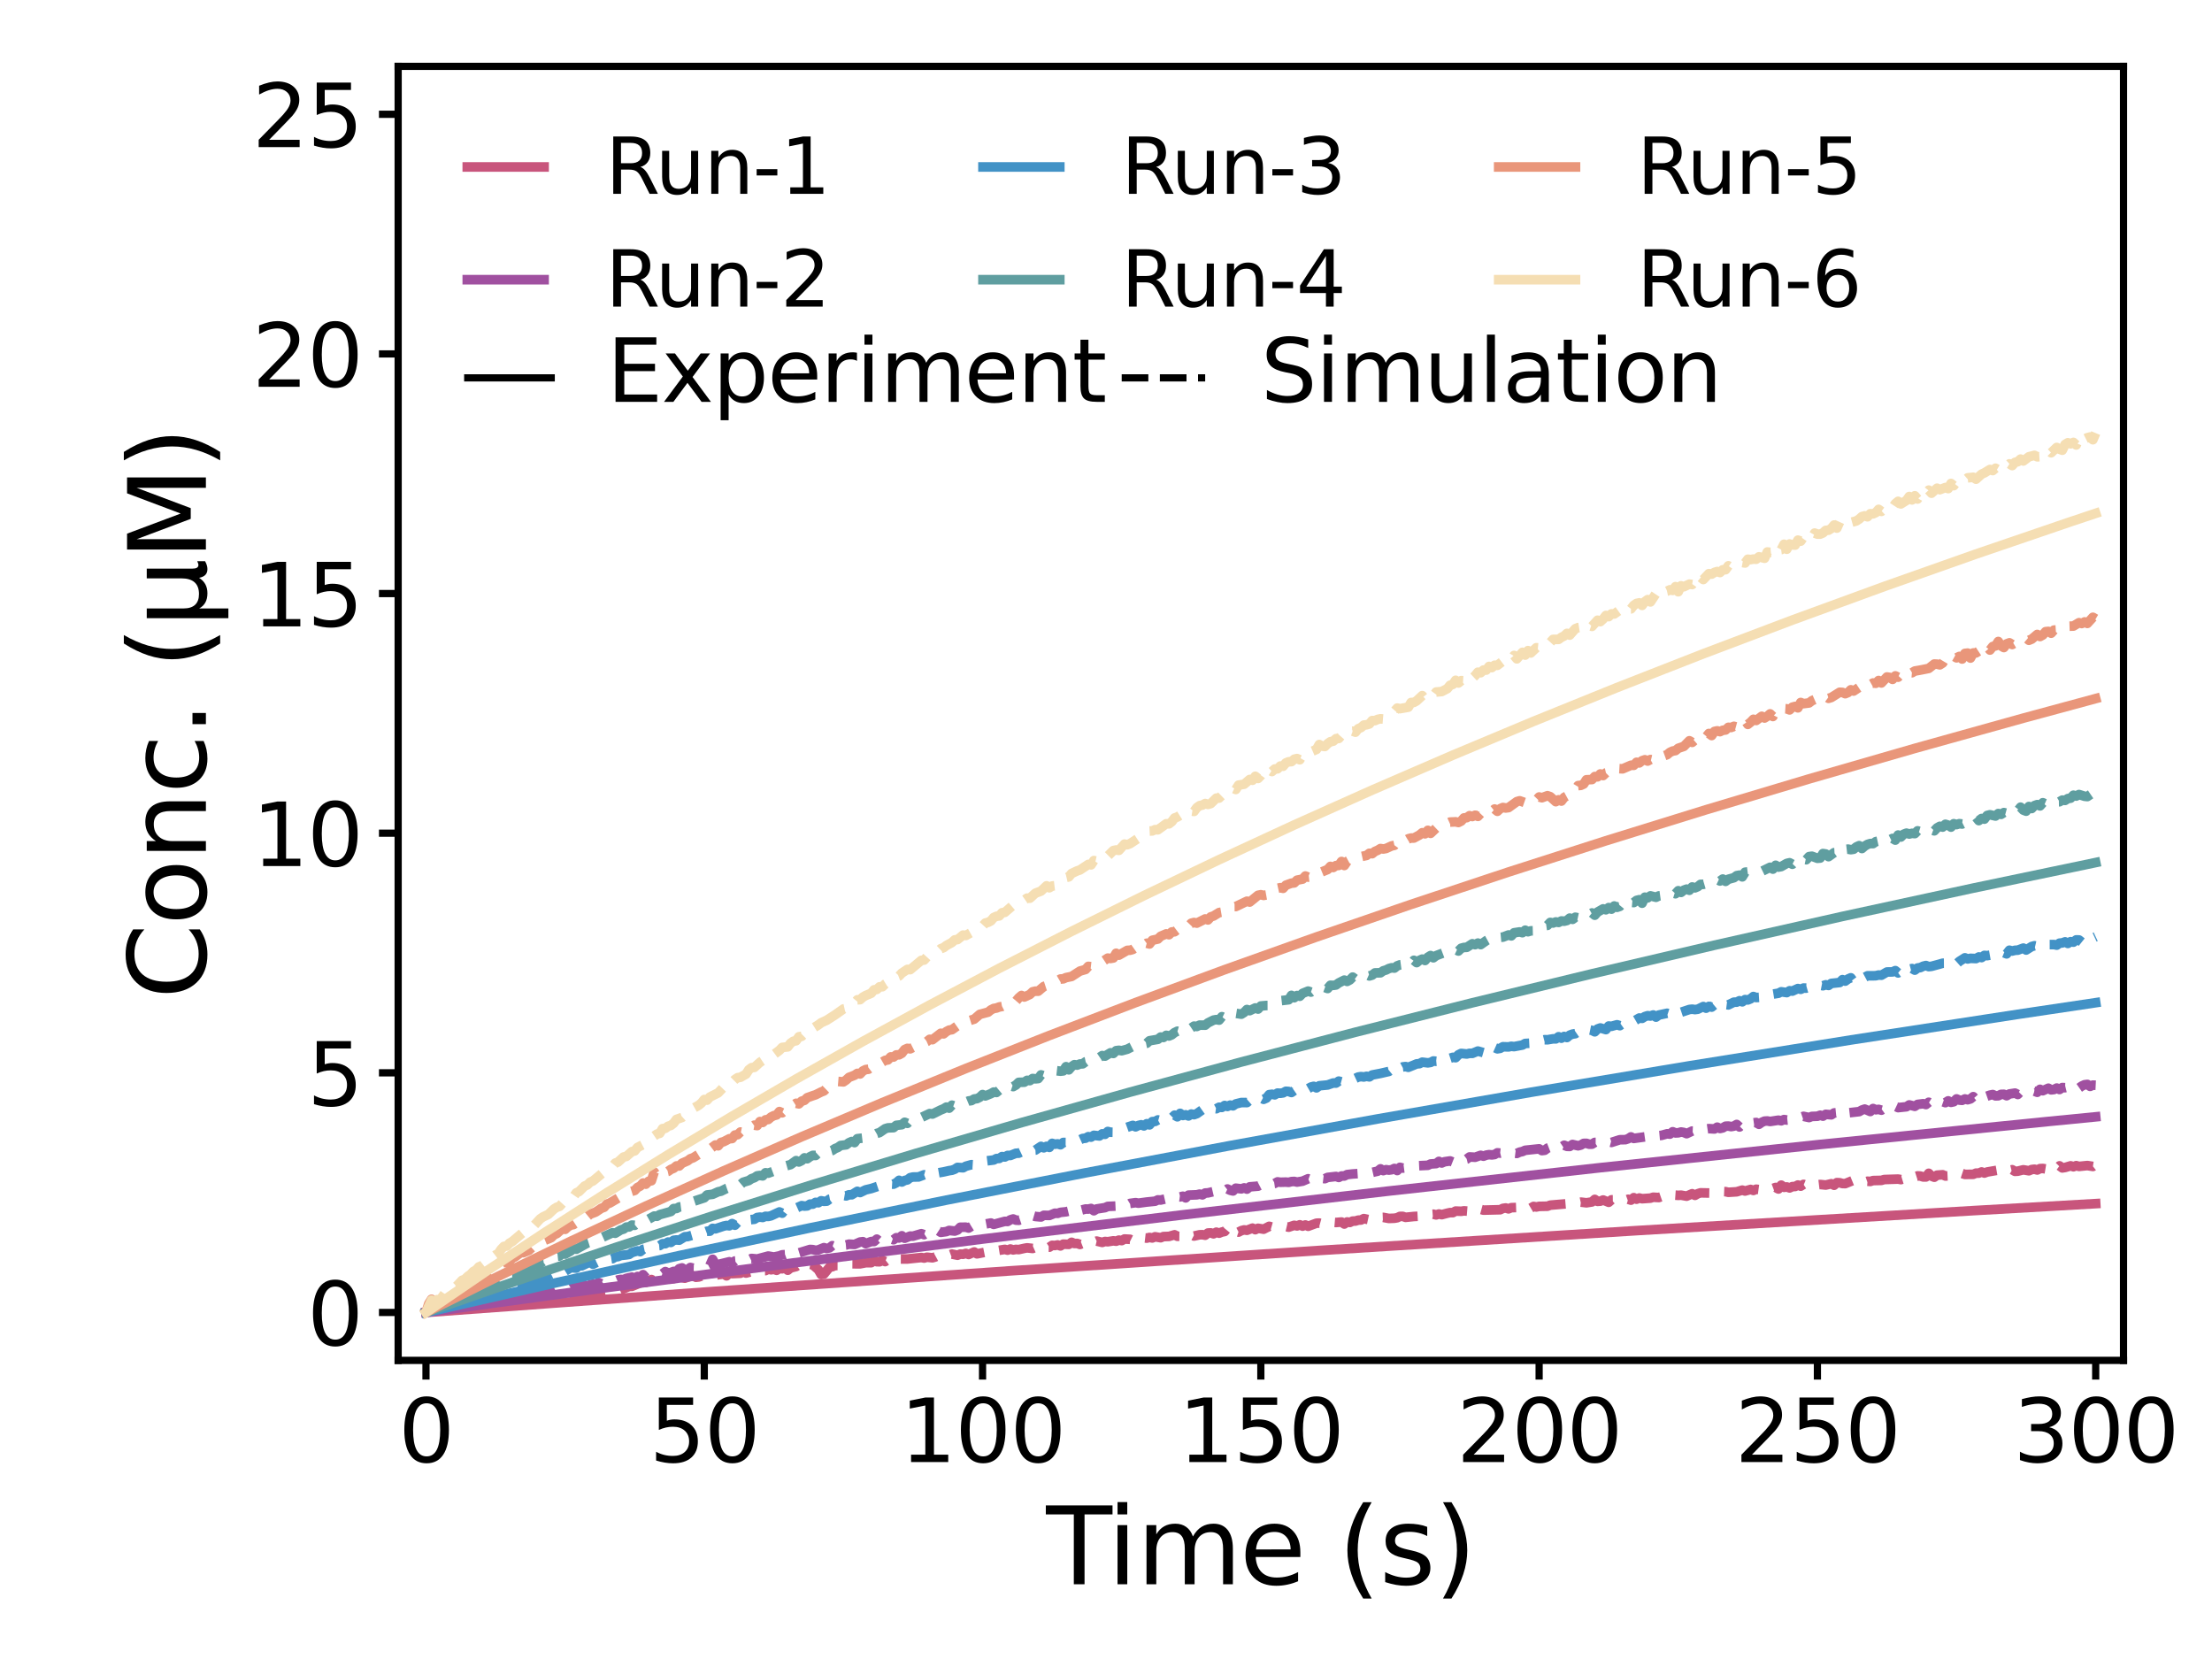 <?xml version="1.0" encoding="utf-8" standalone="no"?>
<!DOCTYPE svg PUBLIC "-//W3C//DTD SVG 1.1//EN"
  "http://www.w3.org/Graphics/SVG/1.1/DTD/svg11.dtd">
<svg xmlns:xlink="http://www.w3.org/1999/xlink" width="460.8pt" height="345.6pt" viewBox="0 0 460.8 345.6" xmlns="http://www.w3.org/2000/svg" version="1.1">
 <defs>
  <style type="text/css">*{stroke-linejoin: round; stroke-linecap: butt}</style>
 </defs>
 <g id="figure_1">
  <g id="patch_1">
   <path d="M 0 345.6 
L 460.8 345.6 
L 460.8 0 
L 0 0 
z
" style="fill: #ffffff"/>
  </g>
  <g id="axes_1">
   <g id="patch_2">
    <path d="M 82.944 283.392 
L 442.368 283.392 
L 442.368 13.824 
L 82.944 13.824 
z
" style="fill: #ffffff"/>
   </g>
   <g id="matplotlib.axis_1">
    <g id="xtick_1">
     <g id="line2d_1">
      <defs>
       <path id="m6039a82725" d="M 0 0 
L 0 4 
" style="stroke: #000000; stroke-width: 1.5"/>
      </defs>
      <g>
       <use xlink:href="#m6039a82725" x="88.741" y="283.392" style="stroke: #000000; stroke-width: 1.5"/>
      </g>
     </g>
     <g id="text_1">
      <!-- 0 -->
      <g transform="translate(83.015 304.569)scale(0.18 -0.18)">
       <defs>
        <path id="DejaVuSans-30" d="M 2034 4250 
Q 1547 4250 1301 3770 
Q 1056 3291 1056 2328 
Q 1056 1369 1301 889 
Q 1547 409 2034 409 
Q 2525 409 2770 889 
Q 3016 1369 3016 2328 
Q 3016 3291 2770 3770 
Q 2525 4250 2034 4250 
z
M 2034 4750 
Q 2819 4750 3233 4129 
Q 3647 3509 3647 2328 
Q 3647 1150 3233 529 
Q 2819 -91 2034 -91 
Q 1250 -91 836 529 
Q 422 1150 422 2328 
Q 422 3509 836 4129 
Q 1250 4750 2034 4750 
z
" transform="scale(0.016)"/>
       </defs>
       <use xlink:href="#DejaVuSans-30"/>
      </g>
     </g>
    </g>
    <g id="xtick_2">
     <g id="line2d_2">
      <g>
       <use xlink:href="#m6039a82725" x="146.713" y="283.392" style="stroke: #000000; stroke-width: 1.5"/>
      </g>
     </g>
     <g id="text_2">
      <!-- 50 -->
      <g transform="translate(135.26 304.569)scale(0.18 -0.18)">
       <defs>
        <path id="DejaVuSans-35" d="M 691 4666 
L 3169 4666 
L 3169 4134 
L 1269 4134 
L 1269 2991 
Q 1406 3038 1543 3061 
Q 1681 3084 1819 3084 
Q 2600 3084 3056 2656 
Q 3513 2228 3513 1497 
Q 3513 744 3044 326 
Q 2575 -91 1722 -91 
Q 1428 -91 1123 -41 
Q 819 9 494 109 
L 494 744 
Q 775 591 1075 516 
Q 1375 441 1709 441 
Q 2250 441 2565 725 
Q 2881 1009 2881 1497 
Q 2881 1984 2565 2268 
Q 2250 2553 1709 2553 
Q 1456 2553 1204 2497 
Q 953 2441 691 2322 
L 691 4666 
z
" transform="scale(0.016)"/>
       </defs>
       <use xlink:href="#DejaVuSans-35"/>
       <use xlink:href="#DejaVuSans-30" x="63.623"/>
      </g>
     </g>
    </g>
    <g id="xtick_3">
     <g id="line2d_3">
      <g>
       <use xlink:href="#m6039a82725" x="204.684" y="283.392" style="stroke: #000000; stroke-width: 1.5"/>
      </g>
     </g>
     <g id="text_3">
      <!-- 100 -->
      <g transform="translate(187.506 304.569)scale(0.18 -0.18)">
       <defs>
        <path id="DejaVuSans-31" d="M 794 531 
L 1825 531 
L 1825 4091 
L 703 3866 
L 703 4441 
L 1819 4666 
L 2450 4666 
L 2450 531 
L 3481 531 
L 3481 0 
L 794 0 
L 794 531 
z
" transform="scale(0.016)"/>
       </defs>
       <use xlink:href="#DejaVuSans-31"/>
       <use xlink:href="#DejaVuSans-30" x="63.623"/>
       <use xlink:href="#DejaVuSans-30" x="127.246"/>
      </g>
     </g>
    </g>
    <g id="xtick_4">
     <g id="line2d_4">
      <g>
       <use xlink:href="#m6039a82725" x="262.656" y="283.392" style="stroke: #000000; stroke-width: 1.5"/>
      </g>
     </g>
     <g id="text_4">
      <!-- 150 -->
      <g transform="translate(245.477 304.569)scale(0.18 -0.18)">
       <use xlink:href="#DejaVuSans-31"/>
       <use xlink:href="#DejaVuSans-35" x="63.623"/>
       <use xlink:href="#DejaVuSans-30" x="127.246"/>
      </g>
     </g>
    </g>
    <g id="xtick_5">
     <g id="line2d_5">
      <g>
       <use xlink:href="#m6039a82725" x="320.628" y="283.392" style="stroke: #000000; stroke-width: 1.5"/>
      </g>
     </g>
     <g id="text_5">
      <!-- 200 -->
      <g transform="translate(303.449 304.569)scale(0.18 -0.18)">
       <defs>
        <path id="DejaVuSans-32" d="M 1228 531 
L 3431 531 
L 3431 0 
L 469 0 
L 469 531 
Q 828 903 1448 1529 
Q 2069 2156 2228 2338 
Q 2531 2678 2651 2914 
Q 2772 3150 2772 3378 
Q 2772 3750 2511 3984 
Q 2250 4219 1831 4219 
Q 1534 4219 1204 4116 
Q 875 4013 500 3803 
L 500 4441 
Q 881 4594 1212 4672 
Q 1544 4750 1819 4750 
Q 2544 4750 2975 4387 
Q 3406 4025 3406 3419 
Q 3406 3131 3298 2873 
Q 3191 2616 2906 2266 
Q 2828 2175 2409 1742 
Q 1991 1309 1228 531 
z
" transform="scale(0.016)"/>
       </defs>
       <use xlink:href="#DejaVuSans-32"/>
       <use xlink:href="#DejaVuSans-30" x="63.623"/>
       <use xlink:href="#DejaVuSans-30" x="127.246"/>
      </g>
     </g>
    </g>
    <g id="xtick_6">
     <g id="line2d_6">
      <g>
       <use xlink:href="#m6039a82725" x="378.599" y="283.392" style="stroke: #000000; stroke-width: 1.5"/>
      </g>
     </g>
     <g id="text_6">
      <!-- 250 -->
      <g transform="translate(361.42 304.569)scale(0.18 -0.18)">
       <use xlink:href="#DejaVuSans-32"/>
       <use xlink:href="#DejaVuSans-35" x="63.623"/>
       <use xlink:href="#DejaVuSans-30" x="127.246"/>
      </g>
     </g>
    </g>
    <g id="xtick_7">
     <g id="line2d_7">
      <g>
       <use xlink:href="#m6039a82725" x="436.571" y="283.392" style="stroke: #000000; stroke-width: 1.5"/>
      </g>
     </g>
     <g id="text_7">
      <!-- 300 -->
      <g transform="translate(419.392 304.569)scale(0.18 -0.18)">
       <defs>
        <path id="DejaVuSans-33" d="M 2597 2516 
Q 3050 2419 3304 2112 
Q 3559 1806 3559 1356 
Q 3559 666 3084 287 
Q 2609 -91 1734 -91 
Q 1441 -91 1130 -33 
Q 819 25 488 141 
L 488 750 
Q 750 597 1062 519 
Q 1375 441 1716 441 
Q 2309 441 2620 675 
Q 2931 909 2931 1356 
Q 2931 1769 2642 2001 
Q 2353 2234 1838 2234 
L 1294 2234 
L 1294 2753 
L 1863 2753 
Q 2328 2753 2575 2939 
Q 2822 3125 2822 3475 
Q 2822 3834 2567 4026 
Q 2313 4219 1838 4219 
Q 1578 4219 1281 4162 
Q 984 4106 628 3988 
L 628 4550 
Q 988 4650 1302 4700 
Q 1616 4750 1894 4750 
Q 2613 4750 3031 4423 
Q 3450 4097 3450 3541 
Q 3450 3153 3228 2886 
Q 3006 2619 2597 2516 
z
" transform="scale(0.016)"/>
       </defs>
       <use xlink:href="#DejaVuSans-33"/>
       <use xlink:href="#DejaVuSans-30" x="63.623"/>
       <use xlink:href="#DejaVuSans-30" x="127.246"/>
      </g>
     </g>
    </g>
    <g id="text_8">
     <!-- Time (s) -->
     <g transform="translate(217.932 330.029)scale(0.22 -0.22)">
      <defs>
       <path id="DejaVuSans-54" d="M -19 4666 
L 3928 4666 
L 3928 4134 
L 2272 4134 
L 2272 0 
L 1638 0 
L 1638 4134 
L -19 4134 
L -19 4666 
z
" transform="scale(0.016)"/>
       <path id="DejaVuSans-69" d="M 603 3500 
L 1178 3500 
L 1178 0 
L 603 0 
L 603 3500 
z
M 603 4863 
L 1178 4863 
L 1178 4134 
L 603 4134 
L 603 4863 
z
" transform="scale(0.016)"/>
       <path id="DejaVuSans-6d" d="M 3328 2828 
Q 3544 3216 3844 3400 
Q 4144 3584 4550 3584 
Q 5097 3584 5394 3201 
Q 5691 2819 5691 2113 
L 5691 0 
L 5113 0 
L 5113 2094 
Q 5113 2597 4934 2840 
Q 4756 3084 4391 3084 
Q 3944 3084 3684 2787 
Q 3425 2491 3425 1978 
L 3425 0 
L 2847 0 
L 2847 2094 
Q 2847 2600 2669 2842 
Q 2491 3084 2119 3084 
Q 1678 3084 1418 2786 
Q 1159 2488 1159 1978 
L 1159 0 
L 581 0 
L 581 3500 
L 1159 3500 
L 1159 2956 
Q 1356 3278 1631 3431 
Q 1906 3584 2284 3584 
Q 2666 3584 2933 3390 
Q 3200 3197 3328 2828 
z
" transform="scale(0.016)"/>
       <path id="DejaVuSans-65" d="M 3597 1894 
L 3597 1613 
L 953 1613 
Q 991 1019 1311 708 
Q 1631 397 2203 397 
Q 2534 397 2845 478 
Q 3156 559 3463 722 
L 3463 178 
Q 3153 47 2828 -22 
Q 2503 -91 2169 -91 
Q 1331 -91 842 396 
Q 353 884 353 1716 
Q 353 2575 817 3079 
Q 1281 3584 2069 3584 
Q 2775 3584 3186 3129 
Q 3597 2675 3597 1894 
z
M 3022 2063 
Q 3016 2534 2758 2815 
Q 2500 3097 2075 3097 
Q 1594 3097 1305 2825 
Q 1016 2553 972 2059 
L 3022 2063 
z
" transform="scale(0.016)"/>
       <path id="DejaVuSans-20" transform="scale(0.016)"/>
       <path id="DejaVuSans-28" d="M 1984 4856 
Q 1566 4138 1362 3434 
Q 1159 2731 1159 2009 
Q 1159 1288 1364 580 
Q 1569 -128 1984 -844 
L 1484 -844 
Q 1016 -109 783 600 
Q 550 1309 550 2009 
Q 550 2706 781 3412 
Q 1013 4119 1484 4856 
L 1984 4856 
z
" transform="scale(0.016)"/>
       <path id="DejaVuSans-73" d="M 2834 3397 
L 2834 2853 
Q 2591 2978 2328 3040 
Q 2066 3103 1784 3103 
Q 1356 3103 1142 2972 
Q 928 2841 928 2578 
Q 928 2378 1081 2264 
Q 1234 2150 1697 2047 
L 1894 2003 
Q 2506 1872 2764 1633 
Q 3022 1394 3022 966 
Q 3022 478 2636 193 
Q 2250 -91 1575 -91 
Q 1294 -91 989 -36 
Q 684 19 347 128 
L 347 722 
Q 666 556 975 473 
Q 1284 391 1588 391 
Q 1994 391 2212 530 
Q 2431 669 2431 922 
Q 2431 1156 2273 1281 
Q 2116 1406 1581 1522 
L 1381 1569 
Q 847 1681 609 1914 
Q 372 2147 372 2553 
Q 372 3047 722 3315 
Q 1072 3584 1716 3584 
Q 2034 3584 2315 3537 
Q 2597 3491 2834 3397 
z
" transform="scale(0.016)"/>
       <path id="DejaVuSans-29" d="M 513 4856 
L 1013 4856 
Q 1481 4119 1714 3412 
Q 1947 2706 1947 2009 
Q 1947 1309 1714 600 
Q 1481 -109 1013 -844 
L 513 -844 
Q 928 -128 1133 580 
Q 1338 1288 1338 2009 
Q 1338 2731 1133 3434 
Q 928 4138 513 4856 
z
" transform="scale(0.016)"/>
      </defs>
      <use xlink:href="#DejaVuSans-54"/>
      <use xlink:href="#DejaVuSans-69" x="57.959"/>
      <use xlink:href="#DejaVuSans-6d" x="85.742"/>
      <use xlink:href="#DejaVuSans-65" x="183.154"/>
      <use xlink:href="#DejaVuSans-20" x="244.678"/>
      <use xlink:href="#DejaVuSans-28" x="276.465"/>
      <use xlink:href="#DejaVuSans-73" x="315.479"/>
      <use xlink:href="#DejaVuSans-29" x="367.578"/>
     </g>
    </g>
   </g>
   <g id="matplotlib.axis_2">
    <g id="ytick_1">
     <g id="line2d_8">
      <defs>
       <path id="m77e807f4a4" d="M 0 0 
L -4 0 
" style="stroke: #000000; stroke-width: 1.5"/>
      </defs>
      <g>
       <use xlink:href="#m77e807f4a4" x="82.944" y="273.408" style="stroke: #000000; stroke-width: 1.5"/>
      </g>
     </g>
     <g id="text_9">
      <!-- 0 -->
      <g transform="translate(63.992 280.247)scale(0.18 -0.18)">
       <use xlink:href="#DejaVuSans-30"/>
      </g>
     </g>
    </g>
    <g id="ytick_2">
     <g id="line2d_9">
      <g>
       <use xlink:href="#m77e807f4a4" x="82.944" y="223.488" style="stroke: #000000; stroke-width: 1.5"/>
      </g>
     </g>
     <g id="text_10">
      <!-- 5 -->
      <g transform="translate(63.992 230.327)scale(0.18 -0.18)">
       <use xlink:href="#DejaVuSans-35"/>
      </g>
     </g>
    </g>
    <g id="ytick_3">
     <g id="line2d_10">
      <g>
       <use xlink:href="#m77e807f4a4" x="82.944" y="173.568" style="stroke: #000000; stroke-width: 1.5"/>
      </g>
     </g>
     <g id="text_11">
      <!-- 10 -->
      <g transform="translate(52.539 180.407)scale(0.18 -0.18)">
       <use xlink:href="#DejaVuSans-31"/>
       <use xlink:href="#DejaVuSans-30" x="63.623"/>
      </g>
     </g>
    </g>
    <g id="ytick_4">
     <g id="line2d_11">
      <g>
       <use xlink:href="#m77e807f4a4" x="82.944" y="123.648" style="stroke: #000000; stroke-width: 1.5"/>
      </g>
     </g>
     <g id="text_12">
      <!-- 15 -->
      <g transform="translate(52.539 130.487)scale(0.18 -0.18)">
       <use xlink:href="#DejaVuSans-31"/>
       <use xlink:href="#DejaVuSans-35" x="63.623"/>
      </g>
     </g>
    </g>
    <g id="ytick_5">
     <g id="line2d_12">
      <g>
       <use xlink:href="#m77e807f4a4" x="82.944" y="73.728" style="stroke: #000000; stroke-width: 1.5"/>
      </g>
     </g>
     <g id="text_13">
      <!-- 20 -->
      <g transform="translate(52.539 80.567)scale(0.18 -0.18)">
       <use xlink:href="#DejaVuSans-32"/>
       <use xlink:href="#DejaVuSans-30" x="63.623"/>
      </g>
     </g>
    </g>
    <g id="ytick_6">
     <g id="line2d_13">
      <g>
       <use xlink:href="#m77e807f4a4" x="82.944" y="23.808" style="stroke: #000000; stroke-width: 1.5"/>
      </g>
     </g>
     <g id="text_14">
      <!-- 25 -->
      <g transform="translate(52.539 30.647)scale(0.18 -0.18)">
       <use xlink:href="#DejaVuSans-32"/>
       <use xlink:href="#DejaVuSans-35" x="63.623"/>
      </g>
     </g>
    </g>
    <g id="text_15">
     <!-- Conc. ($\mu$M) -->
     <g transform="translate(42.919 208.118)rotate(-90)scale(0.22 -0.22)">
      <defs>
       <path id="DejaVuSans-43" d="M 4122 4306 
L 4122 3641 
Q 3803 3938 3442 4084 
Q 3081 4231 2675 4231 
Q 1875 4231 1450 3742 
Q 1025 3253 1025 2328 
Q 1025 1406 1450 917 
Q 1875 428 2675 428 
Q 3081 428 3442 575 
Q 3803 722 4122 1019 
L 4122 359 
Q 3791 134 3420 21 
Q 3050 -91 2638 -91 
Q 1578 -91 968 557 
Q 359 1206 359 2328 
Q 359 3453 968 4101 
Q 1578 4750 2638 4750 
Q 3056 4750 3426 4639 
Q 3797 4528 4122 4306 
z
" transform="scale(0.016)"/>
       <path id="DejaVuSans-6f" d="M 1959 3097 
Q 1497 3097 1228 2736 
Q 959 2375 959 1747 
Q 959 1119 1226 758 
Q 1494 397 1959 397 
Q 2419 397 2687 759 
Q 2956 1122 2956 1747 
Q 2956 2369 2687 2733 
Q 2419 3097 1959 3097 
z
M 1959 3584 
Q 2709 3584 3137 3096 
Q 3566 2609 3566 1747 
Q 3566 888 3137 398 
Q 2709 -91 1959 -91 
Q 1206 -91 779 398 
Q 353 888 353 1747 
Q 353 2609 779 3096 
Q 1206 3584 1959 3584 
z
" transform="scale(0.016)"/>
       <path id="DejaVuSans-6e" d="M 3513 2113 
L 3513 0 
L 2938 0 
L 2938 2094 
Q 2938 2591 2744 2837 
Q 2550 3084 2163 3084 
Q 1697 3084 1428 2787 
Q 1159 2491 1159 1978 
L 1159 0 
L 581 0 
L 581 3500 
L 1159 3500 
L 1159 2956 
Q 1366 3272 1645 3428 
Q 1925 3584 2291 3584 
Q 2894 3584 3203 3211 
Q 3513 2838 3513 2113 
z
" transform="scale(0.016)"/>
       <path id="DejaVuSans-63" d="M 3122 3366 
L 3122 2828 
Q 2878 2963 2633 3030 
Q 2388 3097 2138 3097 
Q 1578 3097 1268 2742 
Q 959 2388 959 1747 
Q 959 1106 1268 751 
Q 1578 397 2138 397 
Q 2388 397 2633 464 
Q 2878 531 3122 666 
L 3122 134 
Q 2881 22 2623 -34 
Q 2366 -91 2075 -91 
Q 1284 -91 818 406 
Q 353 903 353 1747 
Q 353 2603 823 3093 
Q 1294 3584 2113 3584 
Q 2378 3584 2631 3529 
Q 2884 3475 3122 3366 
z
" transform="scale(0.016)"/>
       <path id="DejaVuSans-2e" d="M 684 794 
L 1344 794 
L 1344 0 
L 684 0 
L 684 794 
z
" transform="scale(0.016)"/>
       <path id="DejaVuSans-3bc" d="M 544 -1331 
L 544 3500 
L 1119 3500 
L 1119 1325 
Q 1119 872 1334 640 
Q 1550 409 1972 409 
Q 2434 409 2667 671 
Q 2900 934 2900 1459 
L 2900 3500 
L 3475 3500 
L 3475 806 
Q 3475 619 3529 530 
Q 3584 441 3700 441 
Q 3728 441 3778 458 
Q 3828 475 3916 513 
L 3916 50 
Q 3788 -22 3673 -56 
Q 3559 -91 3450 -91 
Q 3234 -91 3106 31 
Q 2978 153 2931 403 
Q 2775 156 2548 32 
Q 2322 -91 2016 -91 
Q 1697 -91 1473 31 
Q 1250 153 1119 397 
L 1119 -1331 
L 544 -1331 
z
" transform="scale(0.016)"/>
       <path id="DejaVuSans-4d" d="M 628 4666 
L 1569 4666 
L 2759 1491 
L 3956 4666 
L 4897 4666 
L 4897 0 
L 4281 0 
L 4281 4097 
L 3078 897 
L 2444 897 
L 1241 4097 
L 1241 0 
L 628 0 
L 628 4666 
z
" transform="scale(0.016)"/>
      </defs>
      <use xlink:href="#DejaVuSans-43" transform="translate(0 0.125)"/>
      <use xlink:href="#DejaVuSans-6f" transform="translate(69.824 0.125)"/>
      <use xlink:href="#DejaVuSans-6e" transform="translate(131.006 0.125)"/>
      <use xlink:href="#DejaVuSans-63" transform="translate(194.385 0.125)"/>
      <use xlink:href="#DejaVuSans-2e" transform="translate(249.365 0.125)"/>
      <use xlink:href="#DejaVuSans-20" transform="translate(281.152 0.125)"/>
      <use xlink:href="#DejaVuSans-28" transform="translate(312.939 0.125)"/>
      <use xlink:href="#DejaVuSans-3bc" transform="translate(351.953 0.125)"/>
      <use xlink:href="#DejaVuSans-4d" transform="translate(415.576 0.125)"/>
      <use xlink:href="#DejaVuSans-29" transform="translate(501.855 0.125)"/>
     </g>
    </g>
   </g>
   <g id="line2d_14">
    <path d="M 88.741 273.408 
L 148.452 269.045 
L 210.482 264.738 
L 274.83 260.495 
L 341.497 256.324 
L 411.063 252.197 
L 436.571 250.738 
L 436.571 250.738 
" clip-path="url(#p402a522e31)" style="fill: none; stroke: #c8557c; stroke-width: 2; stroke-linecap: square"/>
   </g>
   <g id="line2d_15">
    <path d="M 88.741 273.408 
L 89.321 273.013 
L 89.901 273.104 
L 90.48 273.01 
L 91.06 272.643 
L 92.799 272.52 
L 93.959 272.431 
L 97.437 271.948 
L 98.596 272.2 
L 99.176 271.868 
L 100.335 272.041 
L 100.915 271.429 
L 101.495 271.701 
L 102.075 271.8 
L 103.234 271.536 
L 103.814 271.665 
L 104.393 271.385 
L 104.973 271.4 
L 105.553 271.672 
L 106.133 271.332 
L 106.712 271.249 
L 107.292 271.45 
L 108.452 271.287 
L 109.031 271.06 
L 109.611 271.022 
L 110.191 270.734 
L 110.77 271.109 
L 113.089 270.72 
L 113.669 270.749 
L 114.249 270.634 
L 114.828 270.803 
L 115.408 270.552 
L 116.568 270.46 
L 117.147 270.646 
L 117.727 270.599 
L 118.307 270.276 
L 119.466 270.295 
L 120.626 270.251 
L 121.205 270.426 
L 122.944 270.023 
L 123.524 270.093 
L 124.104 269.775 
L 124.684 269.745 
L 125.263 270.054 
L 126.423 269.813 
L 127.582 269.256 
L 128.742 268.94 
L 131.06 267.99 
L 131.64 267.972 
L 133.959 267.01 
L 134.539 267.15 
L 135.698 266.552 
L 136.278 266.838 
L 137.437 266.532 
L 138.017 266.597 
L 138.597 266.381 
L 140.336 266.356 
L 141.495 266.002 
L 142.655 266.272 
L 143.814 265.868 
L 144.394 265.77 
L 144.974 266.082 
L 145.553 266.018 
L 146.133 265.819 
L 146.713 265.949 
L 147.872 265.962 
L 149.032 265.621 
L 150.771 265.406 
L 151.351 265.782 
L 151.93 265.226 
L 152.51 265.325 
L 154.249 265.241 
L 154.829 264.927 
L 155.409 265.204 
L 156.568 264.89 
L 157.148 264.986 
L 157.727 264.851 
L 158.307 264.912 
L 158.887 264.697 
L 159.467 264.687 
L 160.046 264.387 
L 160.626 264.521 
L 161.206 264.414 
L 161.785 264.628 
L 162.365 264.25 
L 162.945 264.315 
L 163.525 264.116 
L 164.104 264.613 
L 164.684 264.141 
L 165.843 263.846 
L 166.423 263.436 
L 167.003 263.561 
L 167.583 263.375 
L 168.162 263.825 
L 168.742 263.374 
L 169.322 263.484 
L 170.481 264.506 
L 171.061 265.503 
L 171.641 265.417 
L 172.8 263.983 
L 173.38 263.883 
L 173.959 263.636 
L 175.119 263.639 
L 175.699 263.409 
L 176.278 263.579 
L 177.438 263.268 
L 179.177 263.278 
L 180.336 263.051 
L 181.496 263.041 
L 182.075 262.609 
L 182.655 262.835 
L 183.235 262.848 
L 183.815 262.562 
L 184.394 262.811 
L 184.974 262.368 
L 185.554 262.352 
L 186.133 262.489 
L 187.293 262.263 
L 189.032 262.269 
L 191.931 261.963 
L 192.51 262.078 
L 193.09 261.901 
L 194.249 262.02 
L 194.829 261.852 
L 195.409 261.538 
L 196.568 261.656 
L 197.148 261.493 
L 197.728 261.468 
L 198.308 261.249 
L 199.467 261.485 
L 200.047 261.254 
L 200.626 261.287 
L 201.206 261.105 
L 201.786 261.331 
L 202.945 260.808 
L 203.525 261.199 
L 205.264 260.853 
L 205.844 260.978 
L 206.424 260.739 
L 209.322 260.268 
L 209.902 260.43 
L 210.482 260.191 
L 211.061 260.379 
L 211.641 260.269 
L 212.221 260.312 
L 213.38 260.053 
L 213.96 259.949 
L 215.119 260.079 
L 215.699 259.824 
L 216.279 259.981 
L 216.858 259.8 
L 218.598 259.814 
L 219.177 259.429 
L 219.757 259.457 
L 220.337 259.342 
L 220.916 259.548 
L 221.496 259.177 
L 222.656 259.227 
L 223.235 258.796 
L 223.815 259.048 
L 224.395 259.029 
L 224.974 259.243 
L 225.554 259.017 
L 226.134 258.918 
L 227.293 258.904 
L 227.873 258.792 
L 228.453 258.541 
L 229.612 258.817 
L 230.192 258.621 
L 230.772 258.673 
L 231.931 258.487 
L 232.511 258.566 
L 233.09 258.337 
L 233.67 258.443 
L 234.25 258.106 
L 235.409 258.169 
L 235.989 258.455 
L 236.569 258.071 
L 237.148 258.205 
L 238.308 257.858 
L 238.888 257.924 
L 239.467 257.783 
L 240.047 257.89 
L 240.627 257.643 
L 241.786 257.843 
L 242.366 257.602 
L 243.525 257.566 
L 244.685 257.23 
L 245.265 257.541 
L 245.844 257.548 
L 247.004 257.124 
L 247.583 257.385 
L 248.163 257.187 
L 248.743 257.488 
L 249.902 257.227 
L 250.482 257.21 
L 251.062 257.322 
L 251.641 256.86 
L 252.221 256.83 
L 252.801 257.026 
L 253.381 256.683 
L 253.96 256.897 
L 254.54 256.658 
L 255.12 256.545 
L 255.699 255.838 
L 256.279 256.584 
L 256.859 256.286 
L 258.018 256.667 
L 258.598 256.366 
L 259.178 256.211 
L 259.757 256.292 
L 260.917 255.842 
L 261.497 256.163 
L 262.076 255.873 
L 263.236 256.064 
L 264.395 255.464 
L 264.975 255.629 
L 267.294 255.372 
L 268.453 255.643 
L 269.613 255.253 
L 270.192 255.383 
L 270.772 255.148 
L 271.352 255.426 
L 271.931 255.183 
L 272.511 255.456 
L 274.25 254.815 
L 274.83 254.791 
L 275.989 255.106 
L 276.569 254.866 
L 277.149 254.908 
L 277.729 254.62 
L 278.308 254.668 
L 279.468 254.569 
L 280.047 254.985 
L 280.627 254.554 
L 281.207 254.655 
L 281.787 254.375 
L 282.366 254.362 
L 282.946 254.179 
L 283.526 254.149 
L 284.105 253.856 
L 285.845 254.233 
L 287.004 253.831 
L 287.584 253.627 
L 288.164 253.605 
L 289.323 253.822 
L 290.482 253.78 
L 291.062 253.678 
L 291.642 253.398 
L 292.222 253.397 
L 292.801 253.596 
L 294.54 253.416 
L 297.439 253.266 
L 298.019 252.986 
L 298.598 252.94 
L 299.178 253.089 
L 299.758 252.896 
L 300.338 253.038 
L 301.497 252.734 
L 302.077 252.608 
L 302.656 252.616 
L 303.236 252.287 
L 304.396 252.335 
L 304.975 252.242 
L 306.135 252.337 
L 307.294 251.891 
L 307.874 252.211 
L 308.454 251.933 
L 309.033 252.093 
L 312.512 252.008 
L 313.091 251.727 
L 313.671 251.644 
L 314.251 251.826 
L 314.83 251.581 
L 316.57 251.522 
L 317.149 251.736 
L 318.309 251.418 
L 318.888 251.667 
L 319.468 251.323 
L 320.048 251.433 
L 320.628 251.313 
L 322.367 251.278 
L 322.946 251.059 
L 327.004 250.714 
L 327.584 250.799 
L 329.323 250.425 
L 330.483 250.563 
L 331.642 250.382 
L 332.222 249.854 
L 332.802 250.265 
L 333.381 250.224 
L 333.961 249.982 
L 335.121 250.461 
L 335.7 249.947 
L 337.439 249.935 
L 338.019 249.711 
L 338.599 250.039 
L 339.179 249.831 
L 339.758 250.013 
L 340.338 249.491 
L 340.918 249.817 
L 341.497 249.565 
L 342.077 249.715 
L 343.816 249.594 
L 344.396 249.406 
L 345.555 249.471 
L 346.135 249.272 
L 347.874 249.373 
L 348.454 248.935 
L 349.613 249.016 
L 350.193 248.977 
L 351.353 249.184 
L 352.512 248.678 
L 353.092 249.015 
L 353.671 248.674 
L 354.251 248.49 
L 356.57 248.537 
L 357.15 248.287 
L 358.309 248.441 
L 358.889 248.22 
L 359.469 248.242 
L 360.048 248.379 
L 361.787 248.271 
L 362.947 247.924 
L 363.527 248.11 
L 364.686 247.781 
L 365.266 247.99 
L 365.845 247.734 
L 366.425 247.813 
L 367.005 247.592 
L 367.585 247.804 
L 368.164 247.74 
L 368.744 247.521 
L 369.324 247.579 
L 369.903 247.367 
L 370.483 247.688 
L 371.063 246.888 
L 371.643 247.344 
L 372.222 247.262 
L 372.802 247.468 
L 373.382 247.193 
L 373.961 247.167 
L 374.541 246.861 
L 375.121 247.099 
L 375.701 246.725 
L 376.28 246.968 
L 376.86 247.024 
L 379.179 246.75 
L 380.338 246.866 
L 381.498 246.593 
L 382.078 246.909 
L 382.657 246.361 
L 383.237 246.389 
L 383.817 246.552 
L 384.396 246.569 
L 386.136 245.857 
L 388.454 246.269 
L 389.034 246.071 
L 389.614 246.118 
L 390.194 245.933 
L 391.933 245.895 
L 392.512 245.718 
L 395.411 245.628 
L 395.991 245.732 
L 397.15 245.385 
L 397.73 245.683 
L 398.889 245.144 
L 399.469 244.962 
L 400.049 244.993 
L 400.628 245.175 
L 401.208 245.182 
L 401.788 244.421 
L 402.368 245.007 
L 402.947 245.237 
L 403.527 244.807 
L 404.686 244.723 
L 405.266 244.983 
L 405.846 244.956 
L 407.005 244.726 
L 408.165 244.855 
L 408.744 244.457 
L 409.324 244.649 
L 411.063 244.63 
L 411.643 244.386 
L 412.223 244.387 
L 412.802 244.139 
L 413.382 244.365 
L 413.962 244.149 
L 416.281 243.748 
L 416.86 244.003 
L 417.44 244.098 
L 419.179 243.675 
L 419.759 244.012 
L 420.339 243.978 
L 421.498 243.691 
L 422.658 243.892 
L 423.237 243.638 
L 423.817 243.571 
L 424.397 243.729 
L 424.977 243.441 
L 425.556 243.414 
L 426.136 243.51 
L 427.295 243.101 
L 428.455 243.456 
L 429.035 242.866 
L 429.614 243.297 
L 430.194 243.208 
L 431.353 242.862 
L 431.933 243.056 
L 432.513 242.825 
L 433.093 242.986 
L 434.832 242.807 
L 435.991 242.99 
L 436.571 242.53 
L 436.571 242.53 
" clip-path="url(#p402a522e31)" style="fill: none; stroke-dasharray: 7.4,3.2; stroke-dashoffset: 0; stroke: #c8557c; stroke-width: 2"/>
   </g>
   <g id="line2d_16">
    <path d="M 88.741 273.408 
L 126.423 268.218 
L 165.264 263.094 
L 205.264 258.043 
L 246.424 253.07 
L 289.323 248.113 
L 333.381 243.246 
L 379.179 238.413 
L 426.716 233.622 
L 436.571 232.656 
L 436.571 232.656 
" clip-path="url(#p402a522e31)" style="fill: none; stroke: #a050a0; stroke-width: 2; stroke-linecap: square"/>
   </g>
   <g id="line2d_17">
    <path d="M 88.741 273.408 
L 89.321 273.061 
L 89.901 273.166 
L 90.48 272.67 
L 91.06 272.909 
L 92.219 272.477 
L 92.799 272.614 
L 93.959 272.176 
L 94.538 272.361 
L 95.118 271.991 
L 95.698 272.09 
L 96.857 271.886 
L 97.437 271.597 
L 99.756 271.391 
L 100.335 271.061 
L 100.915 271.084 
L 101.495 270.966 
L 102.075 271.194 
L 102.654 270.799 
L 103.814 270.494 
L 104.393 270.668 
L 105.553 270.534 
L 106.133 270.18 
L 106.712 270.27 
L 107.292 270.019 
L 108.452 269.858 
L 109.031 270.008 
L 110.191 269.47 
L 110.77 269.799 
L 111.35 269.586 
L 112.51 269.461 
L 113.089 269.229 
L 113.669 269.228 
L 114.249 269.049 
L 115.408 268.978 
L 115.988 268.685 
L 116.568 268.727 
L 117.727 268.366 
L 118.307 268.32 
L 118.886 267.951 
L 120.046 268.141 
L 120.626 267.962 
L 121.205 268.033 
L 121.785 267.726 
L 122.365 267.967 
L 122.944 267.632 
L 123.524 267.498 
L 124.104 267.586 
L 124.684 267.17 
L 125.263 267.426 
L 125.843 266.924 
L 126.423 267.036 
L 127.002 266.829 
L 128.162 266.876 
L 128.742 266.634 
L 129.321 266.531 
L 129.901 266.556 
L 130.481 266.305 
L 131.64 266.045 
L 132.22 266.312 
L 132.8 265.914 
L 133.379 266.066 
L 133.959 265.532 
L 134.539 266.18 
L 135.118 265.511 
L 135.698 265.592 
L 136.278 265.399 
L 136.858 265.384 
L 137.437 265.188 
L 138.017 265.335 
L 138.597 264.893 
L 139.176 265.17 
L 139.756 265.081 
L 140.336 264.855 
L 140.916 264.896 
L 141.495 264.293 
L 142.075 264.125 
L 142.655 264.548 
L 143.234 264.465 
L 143.814 264.035 
L 144.394 264.175 
L 144.974 264.191 
L 146.133 263.927 
L 147.292 263.95 
L 147.872 263.657 
L 148.452 262.333 
L 149.032 263.41 
L 149.611 263.418 
L 151.93 262.847 
L 152.51 263.163 
L 153.09 262.692 
L 155.988 262.435 
L 156.568 262.159 
L 157.727 262.273 
L 160.046 261.656 
L 161.206 261.86 
L 162.365 261.621 
L 162.945 261.399 
L 163.525 261.368 
L 164.104 261.159 
L 164.684 261.153 
L 165.264 260.817 
L 165.843 261.178 
L 168.742 260.284 
L 169.322 260.32 
L 169.901 260.469 
L 170.481 260.372 
L 171.641 259.908 
L 172.22 260.079 
L 172.8 259.951 
L 173.38 259.496 
L 173.959 259.724 
L 174.539 259.197 
L 175.119 259.657 
L 175.699 259.398 
L 176.278 259.349 
L 176.858 259.181 
L 178.017 259.245 
L 179.177 258.735 
L 179.757 258.664 
L 180.336 259.08 
L 181.496 258.632 
L 182.075 258.639 
L 182.655 258.136 
L 183.235 258.637 
L 183.815 258.55 
L 184.974 258.039 
L 185.554 258.049 
L 186.133 258.261 
L 186.713 257.835 
L 187.293 257.896 
L 187.873 257.429 
L 188.452 257.954 
L 189.612 257.501 
L 190.191 257.517 
L 191.931 257.004 
L 192.51 257.206 
L 193.09 256.83 
L 193.67 256.695 
L 194.249 256.833 
L 194.829 256.764 
L 195.409 256.342 
L 195.989 256.72 
L 197.148 256.561 
L 197.728 256.322 
L 198.887 256.454 
L 199.467 256.236 
L 200.047 255.654 
L 201.206 255.648 
L 201.786 255.822 
L 202.366 255.464 
L 202.945 255.551 
L 203.525 255.431 
L 204.105 255.46 
L 205.264 254.989 
L 206.424 254.778 
L 207.003 255.06 
L 209.322 254.434 
L 209.902 254.456 
L 210.482 254.108 
L 211.061 253.933 
L 211.641 254.177 
L 212.221 254.212 
L 212.8 254.017 
L 213.38 253.954 
L 213.96 253.718 
L 214.54 253.811 
L 215.119 253.244 
L 215.699 253.414 
L 216.858 253.519 
L 217.438 253.171 
L 218.598 253.199 
L 219.757 252.737 
L 220.337 252.767 
L 220.916 252.559 
L 222.076 252.437 
L 222.656 252.295 
L 223.235 252.707 
L 223.815 252.284 
L 224.395 252.043 
L 224.974 252.158 
L 226.134 251.864 
L 226.714 251.87 
L 227.293 251.749 
L 227.873 252.221 
L 228.453 251.847 
L 230.192 251.577 
L 230.772 251.319 
L 232.511 251.244 
L 233.09 251.049 
L 233.67 251.28 
L 234.25 251.063 
L 234.83 251.049 
L 235.409 250.697 
L 236.569 250.535 
L 237.148 250.643 
L 238.888 250.407 
L 240.627 250.234 
L 241.207 249.959 
L 241.786 249.987 
L 244.105 249.453 
L 244.685 249.415 
L 245.265 249.258 
L 245.844 249.336 
L 246.424 249.199 
L 247.004 249.54 
L 247.583 248.969 
L 249.323 248.9 
L 249.902 248.757 
L 250.482 248.912 
L 251.062 248.531 
L 251.641 248.5 
L 252.801 248.226 
L 253.381 248.322 
L 254.54 247.952 
L 255.12 248.131 
L 255.699 247.686 
L 256.279 247.955 
L 256.859 248.1 
L 257.439 247.522 
L 258.598 247.663 
L 259.178 247.457 
L 259.757 247.712 
L 260.337 247.24 
L 262.076 247.097 
L 262.656 246.798 
L 263.815 246.938 
L 264.395 246.697 
L 265.555 246.527 
L 266.134 246.203 
L 266.714 246.286 
L 267.873 246.254 
L 268.453 246.303 
L 269.033 246.149 
L 269.613 246.116 
L 270.192 246.248 
L 271.352 246.057 
L 272.511 245.554 
L 273.091 245.765 
L 273.671 245.565 
L 274.83 245.74 
L 275.41 245.473 
L 275.989 245.541 
L 276.569 245.279 
L 278.308 245.077 
L 278.888 245.281 
L 279.468 244.978 
L 280.047 244.979 
L 280.627 244.689 
L 281.787 244.558 
L 282.946 244.482 
L 283.526 244.261 
L 285.845 244.237 
L 287.004 243.974 
L 287.584 243.492 
L 288.164 243.865 
L 288.743 243.661 
L 289.323 243.756 
L 289.903 243.678 
L 290.482 243.408 
L 291.062 243.847 
L 291.642 243.176 
L 292.222 243.337 
L 293.961 243.11 
L 294.54 243.061 
L 295.12 242.861 
L 297.439 242.754 
L 298.019 242.48 
L 299.178 242.397 
L 299.758 241.934 
L 300.338 242.272 
L 300.917 242.016 
L 302.077 241.843 
L 302.656 242.074 
L 303.236 241.545 
L 303.816 241.454 
L 304.396 241.614 
L 304.975 241.59 
L 305.555 241.449 
L 306.135 241.013 
L 307.294 241.078 
L 308.454 240.674 
L 309.033 240.858 
L 309.613 240.634 
L 310.193 240.534 
L 310.772 240.589 
L 311.352 240.511 
L 311.932 240.151 
L 312.512 240.214 
L 313.091 240.076 
L 313.671 240.217 
L 314.251 240.068 
L 315.99 240.28 
L 316.57 240.01 
L 317.149 239.884 
L 317.729 239.626 
L 320.628 239.32 
L 321.207 239.693 
L 321.787 239.623 
L 322.367 239.186 
L 323.526 238.738 
L 324.106 239.151 
L 324.686 239.223 
L 325.265 238.965 
L 325.845 238.573 
L 326.425 238.808 
L 327.004 238.827 
L 327.584 238.415 
L 328.744 238.688 
L 329.323 238.535 
L 329.903 238.19 
L 330.483 238.177 
L 331.063 238.36 
L 331.642 238.35 
L 332.222 237.985 
L 334.541 237.979 
L 335.121 237.83 
L 335.7 237.988 
L 337.439 237.429 
L 338.599 237.413 
L 339.179 237.219 
L 339.758 236.837 
L 340.338 237.156 
L 342.657 236.83 
L 343.816 237.067 
L 344.396 236.81 
L 344.976 236.789 
L 345.555 236.569 
L 346.135 236.516 
L 347.295 236.187 
L 347.874 236.256 
L 348.454 235.765 
L 349.034 236.012 
L 349.613 235.984 
L 350.193 235.816 
L 350.773 235.914 
L 351.353 236.167 
L 352.512 235.621 
L 353.671 235.668 
L 354.251 235.279 
L 355.411 235.197 
L 355.99 235.113 
L 357.15 235.185 
L 357.729 234.809 
L 358.309 235.087 
L 358.889 234.954 
L 359.469 234.607 
L 360.048 234.583 
L 360.628 234.691 
L 361.208 234.587 
L 361.787 234.243 
L 362.367 234.767 
L 362.947 234.167 
L 363.527 234.329 
L 364.106 234.286 
L 365.266 233.912 
L 365.845 233.833 
L 366.425 234.211 
L 367.005 233.801 
L 367.585 233.551 
L 368.164 233.516 
L 368.744 233.625 
L 370.483 233.356 
L 371.063 233.481 
L 371.643 233.226 
L 372.222 233.325 
L 373.961 233.147 
L 375.701 232.554 
L 376.86 232.804 
L 377.44 232.573 
L 378.599 232.535 
L 379.179 232.317 
L 379.759 232.512 
L 380.338 232.134 
L 381.498 232.239 
L 382.078 231.847 
L 382.657 231.789 
L 383.237 232.286 
L 383.817 231.811 
L 384.396 231.744 
L 384.976 231.833 
L 387.295 231.569 
L 387.875 231.242 
L 388.454 231.043 
L 389.614 231.548 
L 390.194 230.928 
L 390.773 231.183 
L 391.353 231.104 
L 391.933 231.271 
L 392.512 230.863 
L 393.092 231.03 
L 393.672 230.654 
L 394.831 230.463 
L 395.411 230.74 
L 397.15 230.557 
L 397.73 230.174 
L 398.889 230.469 
L 399.469 230.069 
L 400.628 229.926 
L 401.208 230.097 
L 401.788 229.62 
L 402.368 229.98 
L 402.947 229.653 
L 403.527 229.827 
L 404.107 229.598 
L 404.686 229.499 
L 405.266 229.702 
L 405.846 229.328 
L 406.426 229.639 
L 407.005 229.511 
L 407.585 228.924 
L 408.165 229.171 
L 408.744 229.219 
L 409.324 228.931 
L 409.904 229.091 
L 410.484 228.918 
L 411.063 228.455 
L 411.643 229.112 
L 412.223 228.394 
L 412.802 228.365 
L 413.382 228.54 
L 414.542 228.137 
L 415.121 228.016 
L 415.701 228.289 
L 416.281 228.266 
L 416.86 227.979 
L 417.44 227.963 
L 418.02 228.26 
L 418.6 227.895 
L 419.759 227.713 
L 420.339 227.998 
L 420.919 227.408 
L 422.658 227.432 
L 423.237 227.228 
L 423.817 227.324 
L 424.397 227.543 
L 424.977 226.927 
L 425.556 227.217 
L 426.716 226.695 
L 427.295 227.038 
L 427.875 226.971 
L 428.455 226.663 
L 429.035 226.965 
L 429.614 226.561 
L 430.194 226.585 
L 430.774 226.444 
L 431.933 226.576 
L 432.513 226.149 
L 433.093 226.65 
L 433.672 226.244 
L 434.252 225.976 
L 434.832 225.899 
L 435.411 226.313 
L 435.991 226.049 
L 436.571 226.077 
L 436.571 226.077 
" clip-path="url(#p402a522e31)" style="fill: none; stroke-dasharray: 7.4,3.2; stroke-dashoffset: 0; stroke: #a050a0; stroke-width: 2"/>
   </g>
   <g id="line2d_18">
    <path d="M 88.741 273.408 
L 114.828 267.438 
L 141.495 261.565 
L 168.742 255.791 
L 197.148 250.002 
L 226.134 244.323 
L 256.279 238.647 
L 287.004 233.088 
L 318.888 227.546 
L 351.932 222.032 
L 385.556 216.647 
L 420.339 211.301 
L 436.571 208.88 
L 436.571 208.88 
" clip-path="url(#p402a522e31)" style="fill: none; stroke: #4292c6; stroke-width: 2; stroke-linecap: square"/>
   </g>
   <g id="line2d_19">
    <path d="M 88.741 273.408 
L 89.321 272.622 
L 89.901 272.901 
L 90.48 272.765 
L 91.06 272.378 
L 92.219 272.101 
L 92.799 272.145 
L 93.959 271.442 
L 94.538 271.441 
L 95.118 270.913 
L 95.698 271.08 
L 96.857 270.634 
L 97.437 270.63 
L 98.017 270.417 
L 98.596 270.025 
L 100.335 269.8 
L 100.915 269.286 
L 102.075 269.347 
L 102.654 268.844 
L 103.814 268.831 
L 104.393 268.781 
L 104.973 268.389 
L 107.872 267.413 
L 108.452 267.601 
L 109.031 267.153 
L 110.191 266.663 
L 110.77 266.692 
L 111.93 266.409 
L 112.51 266.016 
L 113.089 265.921 
L 113.669 265.958 
L 114.828 265.377 
L 115.408 265.461 
L 115.988 264.929 
L 117.147 264.712 
L 117.727 264.81 
L 118.886 264.083 
L 120.046 264.174 
L 120.626 263.688 
L 121.205 263.695 
L 122.944 262.863 
L 123.524 263.36 
L 124.684 262.793 
L 125.263 262.462 
L 126.423 262.385 
L 127.582 262.211 
L 128.162 261.852 
L 128.742 261.778 
L 129.321 261.537 
L 130.481 261.414 
L 131.06 261.325 
L 131.64 260.933 
L 132.8 260.582 
L 133.379 260.735 
L 133.959 260.261 
L 136.278 259.79 
L 136.858 259.522 
L 137.437 259.47 
L 138.017 259.089 
L 138.597 259.089 
L 139.176 258.741 
L 139.756 258.819 
L 140.336 258.374 
L 140.916 258.303 
L 141.495 258.352 
L 142.655 257.638 
L 143.234 257.605 
L 144.394 257.275 
L 144.974 256.901 
L 145.553 256.847 
L 146.133 256.917 
L 147.292 256.481 
L 147.872 256.477 
L 148.452 255.888 
L 149.032 255.988 
L 150.771 255.411 
L 151.351 255.29 
L 151.93 255.355 
L 152.51 254.895 
L 153.09 255.235 
L 153.669 254.638 
L 154.249 254.754 
L 154.829 254.576 
L 155.409 254.822 
L 155.988 254.119 
L 157.148 253.997 
L 157.727 253.634 
L 158.307 253.55 
L 158.887 253.623 
L 159.467 253.379 
L 160.046 253.408 
L 160.626 253.272 
L 162.365 252.467 
L 162.945 252.731 
L 163.525 251.975 
L 164.104 252.043 
L 164.684 251.967 
L 165.264 251.619 
L 165.843 251.672 
L 167.003 251.154 
L 167.583 251.253 
L 168.162 251.208 
L 168.742 250.839 
L 169.322 250.845 
L 169.901 250.476 
L 170.481 250.556 
L 171.061 250.142 
L 171.641 250.26 
L 172.22 250.225 
L 172.8 249.815 
L 174.539 249.494 
L 175.119 249.13 
L 175.699 249.027 
L 176.278 249.128 
L 176.858 248.897 
L 177.438 248.893 
L 178.597 248.174 
L 179.177 248.429 
L 180.336 247.868 
L 181.496 247.598 
L 183.235 247.02 
L 184.394 247.028 
L 184.974 246.619 
L 186.133 246.687 
L 186.713 246.396 
L 187.293 245.881 
L 187.873 246.231 
L 188.452 245.914 
L 189.032 245.791 
L 189.612 245.328 
L 190.191 245.196 
L 191.351 245.175 
L 192.51 244.731 
L 193.09 244.893 
L 193.67 244.521 
L 194.829 244.521 
L 195.409 244.329 
L 196.568 244.131 
L 197.728 243.867 
L 198.308 243.783 
L 198.887 243.571 
L 199.467 243.193 
L 200.626 243.268 
L 201.206 242.946 
L 202.366 242.622 
L 202.945 242.659 
L 204.684 242.286 
L 205.264 241.864 
L 207.003 241.65 
L 207.583 241.349 
L 208.163 241.324 
L 208.742 240.937 
L 209.322 241.022 
L 209.902 240.702 
L 210.482 240.706 
L 211.641 240.247 
L 212.221 240.23 
L 212.8 239.956 
L 213.38 239.892 
L 213.96 239.541 
L 214.54 239.65 
L 215.699 239.583 
L 216.858 238.811 
L 217.438 239.112 
L 218.018 238.8 
L 218.598 239.024 
L 219.177 238.184 
L 219.757 238.36 
L 220.337 238.289 
L 220.916 238.477 
L 221.496 237.997 
L 222.656 238.005 
L 223.235 237.753 
L 223.815 237.63 
L 224.395 237.688 
L 225.554 237.167 
L 226.134 237.109 
L 226.714 236.786 
L 227.293 236.883 
L 227.873 236.511 
L 229.032 236.639 
L 229.612 236.197 
L 230.192 236.303 
L 230.772 235.708 
L 231.351 235.863 
L 231.931 235.871 
L 233.09 235.333 
L 233.67 235.235 
L 234.83 234.82 
L 235.989 234.441 
L 236.569 234.737 
L 237.148 234.456 
L 237.728 234.313 
L 238.308 234.544 
L 238.888 234.093 
L 239.467 234.336 
L 240.047 233.652 
L 240.627 233.616 
L 241.207 233.301 
L 241.786 233.465 
L 242.366 233.068 
L 243.525 232.72 
L 244.105 232.873 
L 244.685 232.304 
L 245.265 232.651 
L 245.844 231.935 
L 246.424 232.373 
L 247.004 232.234 
L 247.583 232.472 
L 248.163 232.077 
L 248.743 232.206 
L 249.323 231.996 
L 250.482 231.178 
L 251.062 231.437 
L 251.641 231.345 
L 252.221 231.433 
L 252.801 230.892 
L 253.381 230.97 
L 253.96 230.657 
L 254.54 230.696 
L 255.12 230.294 
L 255.699 230.492 
L 256.279 230.214 
L 256.859 230.365 
L 257.439 229.968 
L 258.598 229.678 
L 259.757 229.691 
L 260.337 229.19 
L 260.917 229.178 
L 261.497 228.712 
L 262.076 228.762 
L 262.656 228.694 
L 263.236 229.007 
L 263.815 228.752 
L 264.395 228.034 
L 264.975 227.957 
L 265.555 228.074 
L 266.134 227.713 
L 266.714 227.75 
L 267.294 227.663 
L 267.873 227.334 
L 268.453 227.371 
L 269.033 227.586 
L 269.613 227.185 
L 270.192 227.415 
L 270.772 226.905 
L 271.352 226.944 
L 272.511 226.785 
L 273.091 226.452 
L 273.671 226.304 
L 274.25 226.621 
L 274.83 226.187 
L 276.569 226.018 
L 277.729 225.612 
L 278.308 225.627 
L 278.888 225.217 
L 279.468 225.376 
L 280.047 225.067 
L 281.207 224.848 
L 281.787 224.507 
L 282.366 224.638 
L 282.946 224.368 
L 283.526 224.272 
L 284.105 224.354 
L 284.685 224.216 
L 285.265 224.334 
L 285.845 223.939 
L 287.584 223.605 
L 289.323 223.205 
L 289.903 222.734 
L 290.482 223.18 
L 292.222 222.255 
L 292.801 222.188 
L 293.381 222.341 
L 294.54 221.873 
L 295.12 221.626 
L 295.7 221.583 
L 296.28 221.271 
L 297.439 221.412 
L 298.019 221.323 
L 298.598 221.02 
L 299.178 221.083 
L 299.758 221.03 
L 300.338 220.722 
L 300.917 220.226 
L 302.077 220.452 
L 302.656 220.263 
L 303.236 220.333 
L 303.816 219.732 
L 304.396 219.446 
L 305.555 219.566 
L 306.135 219.429 
L 306.714 219.44 
L 307.874 218.955 
L 309.033 219.289 
L 309.613 218.563 
L 310.193 218.946 
L 310.772 218.827 
L 311.352 218.229 
L 311.932 218.489 
L 312.512 218.391 
L 313.091 218.054 
L 314.251 218.091 
L 314.83 217.96 
L 315.41 218.03 
L 317.149 217.699 
L 317.729 217.374 
L 319.468 217.282 
L 320.048 216.985 
L 321.207 216.736 
L 321.787 216.589 
L 322.367 216.605 
L 323.526 216.409 
L 324.106 216.418 
L 324.686 215.969 
L 325.265 216.277 
L 325.845 215.911 
L 326.425 216.135 
L 327.004 215.64 
L 327.584 215.425 
L 328.164 215.337 
L 328.744 214.94 
L 329.323 215.281 
L 330.483 214.771 
L 331.063 214.53 
L 331.642 214.65 
L 332.222 214.945 
L 332.802 214.354 
L 333.381 214.141 
L 334.541 214.485 
L 335.121 213.741 
L 335.7 213.8 
L 336.86 213.476 
L 337.439 213.666 
L 338.019 213.255 
L 338.599 212.981 
L 339.179 213.067 
L 340.338 212.746 
L 341.497 212.07 
L 342.077 212.143 
L 342.657 211.771 
L 343.237 211.59 
L 343.816 211.656 
L 344.396 211.437 
L 344.976 211.884 
L 345.555 211.453 
L 347.295 211.082 
L 347.874 211.272 
L 349.034 210.781 
L 349.613 210.428 
L 350.193 210.874 
L 351.932 210.295 
L 352.512 210.23 
L 353.092 210.315 
L 353.671 210.242 
L 354.831 209.679 
L 355.411 210.023 
L 355.99 209.652 
L 356.57 209.8 
L 357.15 209.318 
L 357.729 209.881 
L 358.309 209.212 
L 358.889 209.192 
L 360.048 209.335 
L 361.208 208.768 
L 361.787 208.766 
L 362.367 208.472 
L 362.947 208.699 
L 363.527 208.235 
L 364.106 208.308 
L 364.686 208.068 
L 365.266 207.591 
L 365.845 207.806 
L 367.005 207.732 
L 367.585 207.445 
L 368.164 207.551 
L 368.744 207.19 
L 370.483 206.907 
L 371.063 206.608 
L 372.222 206.777 
L 372.802 206.393 
L 373.382 206.464 
L 374.541 205.931 
L 375.121 206.094 
L 375.701 205.829 
L 376.28 205.846 
L 378.02 205.356 
L 378.599 205.478 
L 379.179 205.236 
L 379.759 205.348 
L 380.338 205.152 
L 380.918 205.286 
L 381.498 204.862 
L 383.237 204.677 
L 383.817 204.081 
L 384.396 204.385 
L 384.976 203.95 
L 385.556 203.693 
L 386.136 204.461 
L 386.715 203.681 
L 387.295 203.79 
L 387.875 203.596 
L 388.454 203.588 
L 389.034 203.276 
L 390.194 203.276 
L 390.773 203.257 
L 391.353 203.116 
L 391.933 203.155 
L 393.092 202.482 
L 394.252 202.468 
L 394.831 202.197 
L 395.411 202.678 
L 396.57 201.849 
L 397.15 202.349 
L 397.73 201.919 
L 398.31 201.765 
L 398.889 202.096 
L 399.469 201.65 
L 400.049 201.563 
L 400.628 201.286 
L 401.208 201.138 
L 401.788 201.364 
L 402.368 201.302 
L 404.107 200.832 
L 404.686 200.66 
L 405.266 200.656 
L 405.846 200.412 
L 407.005 200.229 
L 407.585 200.79 
L 408.165 200.272 
L 409.324 199.532 
L 409.904 199.765 
L 410.484 199.639 
L 411.643 199.687 
L 412.223 199.352 
L 412.802 199.481 
L 413.382 199.029 
L 413.962 199.077 
L 414.542 198.975 
L 415.121 198.638 
L 415.701 198.808 
L 416.281 198.825 
L 416.86 198.417 
L 417.44 198.473 
L 418.02 198.708 
L 418.6 197.951 
L 419.179 198.113 
L 419.759 197.966 
L 420.339 197.935 
L 421.498 197.507 
L 422.078 197.908 
L 423.237 197.179 
L 423.817 197.019 
L 424.397 197.154 
L 424.977 197.428 
L 426.136 197.017 
L 426.716 196.773 
L 427.875 196.77 
L 428.455 196.892 
L 429.035 196.478 
L 429.614 196.425 
L 430.194 196.205 
L 430.774 196.538 
L 431.353 196.164 
L 431.933 196.269 
L 432.513 195.797 
L 433.093 195.811 
L 433.672 196.275 
L 434.252 195.735 
L 434.832 195.936 
L 435.411 195.367 
L 435.991 195.413 
L 436.571 195.143 
L 436.571 195.143 
" clip-path="url(#p402a522e31)" style="fill: none; stroke-dasharray: 7.4,3.2; stroke-dashoffset: 0; stroke: #4292c6; stroke-width: 2"/>
   </g>
   <g id="line2d_20">
    <path d="M 88.741 273.408 
L 108.452 266.532 
L 128.162 259.897 
L 148.452 253.305 
L 169.322 246.765 
L 190.771 240.283 
L 212.8 233.863 
L 235.409 227.511 
L 258.598 221.231 
L 282.366 215.027 
L 306.714 208.903 
L 331.642 202.861 
L 357.15 196.904 
L 383.817 190.907 
L 411.063 185.009 
L 436.571 179.685 
L 436.571 179.685 
" clip-path="url(#p402a522e31)" style="fill: none; stroke: #5f9ea0; stroke-width: 2; stroke-linecap: square"/>
   </g>
   <g id="line2d_21">
    <path d="M 88.741 273.408 
L 89.321 272.19 
L 89.901 272.001 
L 90.48 272.436 
L 91.06 272.187 
L 91.64 272.245 
L 92.219 271.841 
L 92.799 271.174 
L 93.379 271.463 
L 94.538 270.719 
L 95.118 270.531 
L 95.698 270.078 
L 96.277 270.167 
L 96.857 269.907 
L 97.437 269.472 
L 98.017 269.213 
L 98.596 269.225 
L 99.176 268.821 
L 99.756 268.572 
L 100.335 268.103 
L 100.915 268.024 
L 102.075 267.35 
L 102.654 267.372 
L 103.814 266.669 
L 104.393 266.243 
L 104.973 266.307 
L 105.553 265.758 
L 107.292 265.631 
L 107.872 265.069 
L 108.452 264.839 
L 109.031 264.779 
L 109.611 264.571 
L 111.35 263.441 
L 111.93 263.514 
L 112.51 263.254 
L 113.089 262.818 
L 113.669 262.749 
L 114.249 262.434 
L 114.828 262.335 
L 115.988 261.713 
L 116.568 261.653 
L 117.147 261.097 
L 117.727 261.262 
L 118.886 260.604 
L 119.466 260.111 
L 120.046 260.239 
L 122.365 258.939 
L 124.104 258.388 
L 127.582 256.808 
L 128.162 256.913 
L 129.321 256.211 
L 129.901 256.039 
L 130.481 255.624 
L 131.06 255.595 
L 131.64 255.209 
L 132.22 255.253 
L 132.8 254.774 
L 133.379 254.769 
L 134.539 254.098 
L 135.118 253.978 
L 136.278 253.332 
L 136.858 253.377 
L 137.437 253.027 
L 138.597 252.708 
L 139.756 252.38 
L 140.336 251.76 
L 140.916 251.754 
L 141.495 251.433 
L 142.655 251.287 
L 143.234 250.596 
L 144.394 250.289 
L 146.713 249.528 
L 147.292 248.934 
L 148.452 248.795 
L 149.611 248.267 
L 150.191 248.15 
L 151.351 247.58 
L 153.09 246.987 
L 153.669 246.621 
L 154.249 246.766 
L 154.829 246.283 
L 155.988 245.93 
L 156.568 245.538 
L 157.148 245.34 
L 157.727 244.955 
L 158.307 244.873 
L 158.887 244.957 
L 159.467 244.309 
L 160.046 244.391 
L 161.785 243.751 
L 162.945 243.096 
L 164.684 242.613 
L 165.843 241.776 
L 166.423 242.06 
L 167.003 241.77 
L 167.583 241.201 
L 168.162 241.388 
L 168.742 240.966 
L 169.322 240.686 
L 169.901 240.71 
L 170.481 240.184 
L 171.061 240.071 
L 171.641 239.66 
L 172.22 239.856 
L 172.8 239.827 
L 173.38 239.665 
L 173.959 239.271 
L 174.539 239.039 
L 175.119 238.629 
L 176.278 238.483 
L 176.858 238.048 
L 177.438 237.795 
L 178.017 238.026 
L 178.597 237.213 
L 180.336 237.006 
L 181.496 236.487 
L 182.075 236.455 
L 182.655 236.115 
L 183.235 235.932 
L 184.394 235.133 
L 184.974 234.956 
L 186.133 234.913 
L 186.713 234.427 
L 187.873 234.296 
L 188.452 233.789 
L 189.032 234.013 
L 189.612 233.357 
L 191.351 233.067 
L 193.67 231.975 
L 194.249 232.076 
L 195.989 231.214 
L 196.568 230.982 
L 197.148 230.628 
L 197.728 230.849 
L 198.308 230.23 
L 198.887 230.441 
L 200.047 230.016 
L 200.626 229.574 
L 201.206 229.593 
L 201.786 229.352 
L 202.366 229.272 
L 202.945 228.935 
L 203.525 228.865 
L 204.105 228.574 
L 204.684 228.019 
L 205.264 228.3 
L 206.424 227.83 
L 207.003 227.496 
L 207.583 227.582 
L 208.163 227.102 
L 208.742 227.136 
L 209.322 226.504 
L 209.902 226.591 
L 210.482 226.168 
L 211.061 226.362 
L 211.641 226.032 
L 212.221 225.474 
L 213.38 225.443 
L 213.96 225.054 
L 214.54 225.116 
L 215.119 224.671 
L 215.699 224.741 
L 216.279 224.687 
L 216.858 223.917 
L 217.438 224.116 
L 218.018 223.964 
L 218.598 223.52 
L 219.177 223.385 
L 219.757 223.016 
L 220.916 223.148 
L 221.496 223.084 
L 222.076 222.209 
L 222.656 222.867 
L 223.235 222.191 
L 223.815 221.795 
L 224.395 221.88 
L 224.974 221.646 
L 225.554 221.617 
L 226.134 221.195 
L 227.873 220.826 
L 228.453 220.271 
L 229.032 220.287 
L 229.612 219.897 
L 230.192 220.01 
L 231.351 219.311 
L 231.931 219.455 
L 232.511 218.874 
L 233.09 218.798 
L 233.67 218.886 
L 234.83 218.568 
L 235.989 217.986 
L 237.148 217.683 
L 237.728 217.831 
L 238.308 217.448 
L 238.888 217.333 
L 239.467 216.806 
L 241.207 216.511 
L 241.786 216.037 
L 242.366 216.122 
L 242.946 215.679 
L 243.525 215.815 
L 244.105 215.572 
L 244.685 215.101 
L 245.265 214.822 
L 245.844 214.991 
L 246.424 214.509 
L 247.583 214.537 
L 248.743 213.757 
L 249.323 213.832 
L 249.902 213.55 
L 251.062 213.568 
L 251.641 213.09 
L 252.801 212.504 
L 253.381 212.402 
L 253.96 212.512 
L 254.54 211.796 
L 255.12 212.069 
L 256.859 211.714 
L 257.439 211.09 
L 258.598 211.273 
L 259.178 210.907 
L 259.757 210.301 
L 260.337 210.541 
L 261.497 209.975 
L 262.076 210.206 
L 262.656 209.565 
L 263.815 209.464 
L 264.395 209.462 
L 265.555 208.825 
L 266.134 208.84 
L 266.714 208.469 
L 268.453 208.268 
L 269.033 207.353 
L 269.613 207.846 
L 270.192 207.388 
L 270.772 207.539 
L 271.352 206.936 
L 272.511 206.463 
L 273.091 206.67 
L 273.671 206.213 
L 274.25 206.381 
L 274.83 206.098 
L 275.41 205.969 
L 275.989 205.715 
L 276.569 205.928 
L 277.149 205.248 
L 277.729 205.275 
L 278.308 205.19 
L 278.888 204.763 
L 280.047 204.175 
L 280.627 204.447 
L 281.207 204.137 
L 281.787 203.546 
L 282.366 203.98 
L 282.946 203.901 
L 283.526 203.581 
L 284.105 203.025 
L 284.685 203.046 
L 285.265 203.307 
L 285.845 203.132 
L 286.424 202.676 
L 287.584 202.649 
L 288.164 202.233 
L 288.743 202.065 
L 289.323 201.769 
L 289.903 201.604 
L 290.482 201.67 
L 291.062 201.205 
L 291.642 200.991 
L 292.222 200.915 
L 292.801 200.623 
L 293.381 200.456 
L 293.961 200.835 
L 294.54 200.047 
L 295.12 200.53 
L 295.7 200.054 
L 296.28 199.8 
L 296.859 200.089 
L 297.439 199.414 
L 298.019 199.057 
L 298.598 199.526 
L 299.178 199.078 
L 300.917 198.419 
L 301.497 198.298 
L 302.077 198.481 
L 302.656 198.254 
L 303.236 197.845 
L 303.816 198.114 
L 304.396 197.531 
L 304.975 197.373 
L 305.555 197.347 
L 306.714 196.6 
L 307.294 196.792 
L 307.874 196.463 
L 308.454 196.781 
L 309.613 195.958 
L 310.193 195.64 
L 311.352 196.027 
L 311.932 195.875 
L 312.512 195.27 
L 313.091 195.216 
L 314.251 194.769 
L 314.83 194.961 
L 315.41 194.314 
L 316.57 194.136 
L 317.149 194.298 
L 317.729 193.776 
L 318.309 194.095 
L 318.888 193.912 
L 319.468 193.896 
L 320.048 193.421 
L 320.628 193.461 
L 321.207 192.925 
L 322.367 192.767 
L 322.946 192.156 
L 323.526 192.282 
L 324.106 192.055 
L 324.686 192.161 
L 325.265 191.852 
L 325.845 191.904 
L 326.425 191.757 
L 327.004 191.26 
L 327.584 191.52 
L 328.164 191.077 
L 328.744 191.201 
L 329.323 190.68 
L 329.903 190.828 
L 330.483 190.561 
L 331.063 190.503 
L 331.642 190.181 
L 332.222 190.655 
L 332.802 189.995 
L 333.961 189.332 
L 334.541 189.524 
L 335.121 189.061 
L 335.7 189.391 
L 336.28 188.734 
L 336.86 189.01 
L 337.439 188.816 
L 338.019 188.108 
L 338.599 188.685 
L 339.179 188.231 
L 339.758 187.972 
L 340.338 188.021 
L 340.918 187.572 
L 341.497 187.427 
L 342.077 188.153 
L 342.657 186.901 
L 343.237 187.043 
L 343.816 186.624 
L 344.976 186.919 
L 345.555 186.638 
L 346.135 186.557 
L 346.715 186.649 
L 347.295 186.239 
L 347.874 186.239 
L 348.454 186.004 
L 349.034 186.182 
L 349.613 185.552 
L 350.193 185.902 
L 350.773 185.434 
L 351.353 185.222 
L 351.932 185.46 
L 352.512 184.772 
L 353.092 184.957 
L 353.671 184.708 
L 354.251 184.232 
L 354.831 184.23 
L 355.411 184.059 
L 356.57 183.935 
L 357.729 183.252 
L 358.309 183.528 
L 358.889 183.122 
L 359.469 183.603 
L 360.048 183.163 
L 361.208 182.846 
L 361.787 182.414 
L 362.367 182.306 
L 362.947 182.665 
L 363.527 181.701 
L 364.686 181.552 
L 365.266 181.688 
L 365.845 181.436 
L 367.005 181.522 
L 368.744 180.669 
L 369.324 181.051 
L 369.903 180.252 
L 370.483 180.631 
L 371.063 180.523 
L 372.222 179.863 
L 372.802 179.729 
L 373.382 180.039 
L 373.961 179.434 
L 375.121 179.567 
L 375.701 178.974 
L 376.28 179.093 
L 376.86 178.45 
L 377.44 178.365 
L 378.599 178.796 
L 379.179 178.749 
L 379.759 177.809 
L 380.338 177.903 
L 380.918 178.454 
L 382.078 177.627 
L 382.657 177.598 
L 383.237 177.001 
L 383.817 177.505 
L 384.396 176.958 
L 384.976 176.89 
L 385.556 177.002 
L 386.136 176.915 
L 386.715 176.428 
L 387.295 176.166 
L 387.875 176.763 
L 388.454 176.256 
L 389.034 175.905 
L 389.614 175.726 
L 390.194 175.74 
L 390.773 175.326 
L 391.353 175.2 
L 391.933 175.341 
L 392.512 174.618 
L 393.092 174.847 
L 393.672 174.951 
L 394.252 174.662 
L 394.831 175.01 
L 395.411 173.952 
L 395.991 174.367 
L 396.57 173.781 
L 397.15 173.562 
L 397.73 173.742 
L 398.31 173.597 
L 398.889 173.66 
L 399.469 173.078 
L 400.049 173.254 
L 400.628 173.259 
L 401.208 173.445 
L 401.788 172.868 
L 402.368 172.865 
L 402.947 173.076 
L 403.527 172.461 
L 404.107 172.132 
L 404.686 172.298 
L 405.266 171.714 
L 405.846 171.896 
L 406.426 172.303 
L 407.005 171.595 
L 407.585 171.781 
L 408.165 171.587 
L 408.744 171.661 
L 409.904 171.078 
L 410.484 171.06 
L 411.063 170.541 
L 411.643 170.232 
L 412.223 170.947 
L 412.802 170.508 
L 413.382 170.641 
L 413.962 169.876 
L 414.542 169.729 
L 415.701 169.993 
L 416.281 169.472 
L 416.86 169.652 
L 417.44 169.279 
L 418.02 169.435 
L 418.6 169.067 
L 419.179 168.543 
L 419.759 168.644 
L 420.339 168.901 
L 420.919 168.15 
L 421.498 168.76 
L 422.078 168.982 
L 422.658 168.01 
L 423.237 168.43 
L 423.817 167.819 
L 424.397 167.619 
L 424.977 167.884 
L 425.556 167.225 
L 426.136 167.48 
L 426.716 167.584 
L 427.875 166.828 
L 428.455 167.028 
L 429.035 167.019 
L 429.614 166.676 
L 430.194 166.736 
L 430.774 166.358 
L 431.353 166.272 
L 431.933 165.66 
L 432.513 165.835 
L 433.093 165.514 
L 434.252 165.879 
L 434.832 165.94 
L 435.991 165.151 
L 436.571 165.419 
L 436.571 165.419 
" clip-path="url(#p402a522e31)" style="fill: none; stroke-dasharray: 7.4,3.2; stroke-dashoffset: 0; stroke: #5f9ea0; stroke-width: 2"/>
   </g>
   <g id="line2d_22">
    <path d="M 88.741 273.408 
L 103.814 265.87 
L 118.886 258.577 
L 134.539 251.251 
L 150.771 243.907 
L 167.003 236.806 
L 183.815 229.696 
L 201.206 222.587 
L 218.598 215.716 
L 236.569 208.852 
L 255.12 202.006 
L 274.25 195.186 
L 293.961 188.401 
L 314.251 181.659 
L 334.541 175.149 
L 355.411 168.683 
L 376.86 162.266 
L 398.889 155.905 
L 421.498 149.604 
L 436.571 145.525 
L 436.571 145.525 
" clip-path="url(#p402a522e31)" style="fill: none; stroke: #e9967a; stroke-width: 2; stroke-linecap: square"/>
   </g>
   <g id="line2d_23">
    <path d="M 88.741 273.408 
L 89.321 271.583 
L 89.901 270.667 
L 90.48 271.938 
L 91.06 271.465 
L 91.64 271.33 
L 93.379 270.153 
L 96.857 268.252 
L 97.437 267.508 
L 98.017 267.541 
L 98.596 267.01 
L 99.756 266.281 
L 100.335 265.824 
L 101.495 265.465 
L 102.075 264.868 
L 103.234 264.416 
L 103.814 264.114 
L 104.973 262.987 
L 105.553 263.021 
L 106.133 262.799 
L 106.712 262.102 
L 107.292 261.825 
L 108.452 260.958 
L 109.031 260.951 
L 110.191 260.468 
L 110.77 259.938 
L 111.35 259.688 
L 113.089 258.546 
L 114.828 257.829 
L 115.408 257.245 
L 115.988 256.978 
L 117.147 255.97 
L 117.727 256.093 
L 118.307 255.567 
L 118.886 255.22 
L 119.466 255.102 
L 120.046 254.721 
L 121.205 253.724 
L 122.365 253.406 
L 122.944 252.932 
L 124.104 252.483 
L 125.263 251.707 
L 125.843 251.504 
L 126.423 250.833 
L 127.002 250.627 
L 129.321 249.266 
L 129.901 249.174 
L 131.06 248.356 
L 132.22 247.991 
L 132.8 247.37 
L 133.379 247.08 
L 133.959 246.44 
L 134.539 246.688 
L 135.118 246.077 
L 135.698 245.975 
L 136.278 244.15 
L 136.858 245.008 
L 137.437 244.743 
L 138.017 244.729 
L 138.597 244.148 
L 139.176 244.017 
L 139.756 243.604 
L 140.336 243.369 
L 140.916 242.886 
L 141.495 242.897 
L 142.075 242.326 
L 143.234 241.823 
L 143.814 241.39 
L 144.394 241.189 
L 145.553 240.47 
L 146.133 240.389 
L 147.292 239.613 
L 147.872 239.386 
L 149.032 238.522 
L 149.611 238.688 
L 150.191 237.995 
L 150.771 237.833 
L 151.93 237.223 
L 152.51 237.178 
L 153.09 236.452 
L 153.669 236.372 
L 154.249 235.816 
L 154.829 235.933 
L 155.409 235.421 
L 155.988 235.195 
L 157.148 234.389 
L 157.727 234.485 
L 158.307 233.637 
L 158.887 233.829 
L 159.467 233.28 
L 160.046 233.211 
L 160.626 232.701 
L 161.206 232.411 
L 161.785 232.261 
L 162.365 231.558 
L 162.945 231.819 
L 163.525 231.281 
L 164.104 231.226 
L 164.684 230.571 
L 165.843 229.836 
L 166.423 229.958 
L 167.003 229.391 
L 167.583 229.222 
L 168.162 228.669 
L 169.322 228.256 
L 169.901 228.067 
L 171.061 227.486 
L 171.641 227.263 
L 172.22 226.707 
L 172.8 226.731 
L 173.959 225.94 
L 174.539 225.28 
L 175.699 225.375 
L 176.278 224.978 
L 176.858 224.439 
L 178.017 223.992 
L 178.597 223.607 
L 179.177 223.723 
L 179.757 223.098 
L 180.336 222.811 
L 180.916 222.745 
L 182.075 221.872 
L 182.655 221.689 
L 183.235 221.24 
L 183.815 221.23 
L 184.394 220.898 
L 184.974 220.794 
L 185.554 220.172 
L 186.133 220.205 
L 186.713 219.76 
L 187.293 219.738 
L 187.873 219.411 
L 188.452 218.647 
L 189.032 218.391 
L 189.612 218.493 
L 190.771 217.903 
L 191.351 217.534 
L 191.931 217.485 
L 193.09 216.971 
L 193.67 216.507 
L 194.249 216.589 
L 195.989 215.248 
L 196.568 215.374 
L 197.148 214.893 
L 197.728 214.59 
L 198.308 214.504 
L 199.467 213.682 
L 200.047 213.697 
L 200.626 213.474 
L 201.206 212.839 
L 202.945 212.304 
L 204.105 211.309 
L 205.844 210.849 
L 206.424 210.379 
L 207.003 210.085 
L 207.583 209.991 
L 208.163 209.77 
L 208.742 209.668 
L 211.061 208.512 
L 211.641 208.553 
L 212.221 207.875 
L 212.8 207.376 
L 213.38 207.696 
L 214.54 207.167 
L 215.119 206.609 
L 215.699 206.474 
L 216.279 206.485 
L 217.438 205.507 
L 218.018 205.315 
L 219.177 204.646 
L 219.757 204.626 
L 220.916 203.945 
L 221.496 203.911 
L 222.076 203.651 
L 223.235 203.415 
L 224.974 202.291 
L 226.134 201.959 
L 226.714 201.311 
L 227.293 201.379 
L 227.873 201.003 
L 228.453 201.113 
L 230.772 199.594 
L 231.351 199.663 
L 231.931 199.563 
L 232.511 198.58 
L 233.09 198.977 
L 234.83 197.977 
L 235.409 197.951 
L 235.989 197.783 
L 237.728 196.559 
L 238.308 196.913 
L 238.888 196.491 
L 239.467 196.65 
L 240.047 195.873 
L 241.207 195.618 
L 241.786 195.041 
L 242.946 194.544 
L 243.525 194.721 
L 244.105 194.144 
L 244.685 194.106 
L 245.844 193.228 
L 246.424 193.176 
L 247.004 192.865 
L 247.583 192.934 
L 248.163 192.323 
L 248.743 192.174 
L 249.323 192.303 
L 251.062 191.43 
L 251.641 191.638 
L 252.221 191 
L 252.801 190.82 
L 253.96 190.103 
L 254.54 190.004 
L 255.12 189.428 
L 255.699 189.287 
L 256.279 188.862 
L 257.439 188.853 
L 259.757 187.739 
L 260.337 187.916 
L 262.076 186.504 
L 262.656 186.39 
L 263.236 186.529 
L 263.815 186.425 
L 264.395 185.6 
L 264.975 185.818 
L 265.555 185.324 
L 266.134 185.051 
L 266.714 184.924 
L 267.294 185.055 
L 267.873 184.402 
L 269.033 183.981 
L 269.613 183.925 
L 270.192 183.355 
L 271.352 183.133 
L 271.931 182.489 
L 272.511 182.721 
L 273.091 182.655 
L 273.671 182.74 
L 274.25 181.91 
L 274.83 181.851 
L 276.569 181.136 
L 277.149 180.488 
L 277.729 180.718 
L 278.308 180.316 
L 278.888 180.286 
L 279.468 179.462 
L 280.047 180.301 
L 280.627 179.443 
L 281.207 179.128 
L 281.787 178.962 
L 282.366 179.161 
L 282.946 178.88 
L 283.526 178.452 
L 284.685 178.201 
L 285.265 177.754 
L 285.845 177.84 
L 286.424 177.366 
L 287.004 177.126 
L 287.584 176.764 
L 288.164 176.863 
L 288.743 176.755 
L 289.903 176.225 
L 290.482 176.099 
L 291.062 175.306 
L 291.642 175.353 
L 292.801 175.083 
L 293.381 174.733 
L 293.961 174.58 
L 294.54 174.578 
L 295.7 173.951 
L 296.28 173.473 
L 296.859 173.698 
L 297.439 172.975 
L 298.019 173.603 
L 299.178 172.501 
L 299.758 172.475 
L 300.917 172.203 
L 301.497 171.518 
L 302.077 171.253 
L 303.236 171.203 
L 303.816 171.34 
L 304.396 171.046 
L 304.975 170.389 
L 305.555 170.336 
L 306.135 169.92 
L 306.714 170.097 
L 307.294 169.827 
L 307.874 170.069 
L 309.033 168.831 
L 309.613 169.135 
L 310.193 168.999 
L 310.772 168.995 
L 311.352 168.536 
L 311.932 169.008 
L 312.512 168.465 
L 313.091 168.214 
L 313.671 168.316 
L 314.251 168.242 
L 315.99 166.989 
L 316.57 166.818 
L 317.729 167.226 
L 318.309 166.469 
L 319.468 166.456 
L 320.048 166.638 
L 320.628 166.029 
L 321.207 166.181 
L 322.367 165.759 
L 322.946 165.963 
L 324.106 167.007 
L 324.686 166.609 
L 325.265 166.877 
L 325.845 166.12 
L 327.004 165.488 
L 327.584 164.871 
L 328.164 164.63 
L 328.744 163.655 
L 329.323 163.599 
L 329.903 163.332 
L 330.483 162.44 
L 331.642 162.394 
L 332.222 161.765 
L 332.802 161.828 
L 333.381 161.226 
L 333.961 161.563 
L 334.541 161.006 
L 335.121 160.871 
L 335.7 161.065 
L 336.28 160.475 
L 336.86 160.097 
L 338.019 160.164 
L 339.758 159.416 
L 340.338 159.435 
L 340.918 158.799 
L 341.497 158.93 
L 342.077 158.468 
L 342.657 158.272 
L 343.237 158.545 
L 343.816 158.227 
L 344.396 158.364 
L 345.555 157.487 
L 346.135 157.631 
L 347.295 157.211 
L 347.874 156.725 
L 348.454 156.459 
L 349.034 156.363 
L 349.613 155.879 
L 350.773 155.486 
L 351.932 154.311 
L 352.512 154.656 
L 353.092 154.151 
L 353.671 153.489 
L 354.251 153.953 
L 354.831 153.789 
L 355.411 153.508 
L 355.99 152.798 
L 356.57 153.226 
L 357.15 152.372 
L 357.729 152.244 
L 358.309 152.417 
L 358.889 152.13 
L 359.469 152.068 
L 360.048 151.518 
L 360.628 151.549 
L 361.208 151.306 
L 361.787 151.465 
L 362.367 151.313 
L 362.947 150.126 
L 363.527 150.049 
L 364.106 150.903 
L 364.686 150.446 
L 365.266 149.843 
L 365.845 150.09 
L 367.005 149.216 
L 367.585 149.577 
L 368.164 149.211 
L 368.744 148.712 
L 369.324 149.256 
L 369.903 148.174 
L 370.483 148.382 
L 371.643 147.626 
L 372.222 147.661 
L 372.802 147.888 
L 373.382 147.316 
L 373.961 147.163 
L 374.541 147.459 
L 375.121 146.342 
L 375.701 146.583 
L 376.86 146.435 
L 377.44 145.982 
L 378.02 145.727 
L 379.179 145.878 
L 379.759 145.681 
L 380.338 145.061 
L 380.918 145.479 
L 381.498 145.302 
L 383.237 144.212 
L 383.817 144.244 
L 384.396 144.512 
L 384.976 144.269 
L 385.556 143.697 
L 386.136 143.956 
L 387.295 143.188 
L 387.875 142.543 
L 388.454 142.979 
L 389.034 142.921 
L 390.194 142.276 
L 390.773 142.339 
L 391.353 141.763 
L 391.933 142.271 
L 393.092 141.025 
L 393.672 141.119 
L 394.252 141.525 
L 394.831 140.799 
L 395.411 141.073 
L 395.991 140.442 
L 396.57 140.709 
L 397.15 140.655 
L 397.73 140.09 
L 398.31 140.142 
L 398.889 139.79 
L 400.049 139.59 
L 401.788 139.244 
L 402.947 138.333 
L 403.527 138.36 
L 404.107 138.499 
L 404.686 138.123 
L 405.266 137.161 
L 405.846 137.475 
L 406.426 137.593 
L 407.005 136.713 
L 407.585 137.039 
L 408.165 136.747 
L 408.744 137.286 
L 409.324 136.118 
L 409.904 136.052 
L 410.484 137.086 
L 411.063 136.022 
L 411.643 136.011 
L 412.802 135.248 
L 413.382 135.754 
L 413.962 134.745 
L 414.542 135.419 
L 415.121 134.676 
L 415.701 134.553 
L 416.281 133.635 
L 416.86 134.56 
L 417.44 134.895 
L 418.02 134.125 
L 418.6 133.908 
L 419.179 134.265 
L 420.339 133.571 
L 420.919 133.298 
L 421.498 133.206 
L 422.078 132.888 
L 422.658 133.38 
L 423.237 133.145 
L 424.397 132.168 
L 424.977 132.601 
L 425.556 132.281 
L 426.136 131.587 
L 426.716 131.532 
L 427.295 131.906 
L 427.875 131.261 
L 428.455 131.227 
L 429.035 131.448 
L 429.614 131.072 
L 430.194 130.93 
L 430.774 130.456 
L 431.933 130.42 
L 433.093 129.716 
L 433.672 129.89 
L 434.252 129.557 
L 434.832 129.866 
L 435.991 128.592 
L 436.571 128.934 
L 436.571 128.934 
" clip-path="url(#p402a522e31)" style="fill: none; stroke-dasharray: 7.4,3.2; stroke-dashoffset: 0; stroke: #e9967a; stroke-width: 2"/>
   </g>
   <g id="line2d_24">
    <path d="M 88.741 273.408 
L 101.495 264.691 
L 113.669 256.635 
L 126.423 248.463 
L 139.176 240.549 
L 152.51 232.538 
L 165.843 224.783 
L 179.757 216.948 
L 193.67 209.363 
L 208.163 201.714 
L 223.235 194.018 
L 238.308 186.571 
L 253.96 179.09 
L 269.613 171.851 
L 285.845 164.586 
L 302.656 157.31 
L 319.468 150.272 
L 336.86 143.229 
L 354.831 136.192 
L 373.382 129.171 
L 392.512 122.176 
L 411.643 115.416 
L 431.353 108.684 
L 436.571 106.94 
L 436.571 106.94 
" clip-path="url(#p402a522e31)" style="fill: none; stroke: #f5deb3; stroke-width: 2; stroke-linecap: square"/>
   </g>
   <g id="line2d_25">
    <path d="M 88.741 273.408 
L 89.901 270.844 
L 90.48 271.803 
L 91.06 270.737 
L 91.64 270.872 
L 92.799 269.22 
L 93.379 269.268 
L 93.959 268.178 
L 94.538 268.172 
L 95.118 267.929 
L 96.277 266.703 
L 96.857 266.498 
L 97.437 265.904 
L 98.017 265.499 
L 98.596 264.884 
L 99.176 264.564 
L 99.756 263.918 
L 100.335 263.696 
L 103.234 261.434 
L 103.814 261.135 
L 104.393 260.264 
L 104.973 259.65 
L 105.553 259.585 
L 106.133 258.972 
L 106.712 258.635 
L 109.031 256.689 
L 109.611 256.443 
L 110.191 255.87 
L 110.77 255.664 
L 111.35 255.191 
L 112.51 253.927 
L 113.089 253.524 
L 114.249 252.97 
L 115.408 251.857 
L 115.988 251.495 
L 116.568 251.307 
L 117.147 250.667 
L 117.727 250.465 
L 118.307 249.74 
L 118.886 249.348 
L 119.466 249.334 
L 120.046 248.495 
L 120.626 248.225 
L 121.785 247.077 
L 122.365 246.828 
L 122.944 246.258 
L 123.524 246.019 
L 125.843 244.1 
L 127.002 243.248 
L 127.582 243.031 
L 128.162 242.296 
L 128.742 242.08 
L 129.901 241.024 
L 130.481 240.908 
L 131.64 239.895 
L 132.22 239.76 
L 132.8 239.04 
L 133.959 238.438 
L 134.539 237.977 
L 135.118 237.84 
L 136.278 236.645 
L 136.858 236.246 
L 137.437 236.096 
L 138.017 235.115 
L 138.597 235.051 
L 139.176 234.621 
L 139.756 234.441 
L 140.336 233.979 
L 140.916 233.192 
L 142.075 232.79 
L 143.814 231.22 
L 145.553 230.249 
L 146.133 229.77 
L 146.713 229.049 
L 147.292 229.186 
L 147.872 228.538 
L 149.611 227.661 
L 151.351 225.828 
L 151.93 226.035 
L 153.09 224.88 
L 153.669 224.499 
L 154.249 224.418 
L 155.409 223.757 
L 155.988 222.851 
L 156.568 222.415 
L 157.148 222.356 
L 158.307 221.308 
L 158.887 220.923 
L 159.467 220.969 
L 160.046 220.248 
L 160.626 220.099 
L 162.365 218.807 
L 162.945 218.198 
L 164.104 218.081 
L 164.684 217.325 
L 165.264 216.916 
L 165.843 216.809 
L 166.423 215.98 
L 167.003 215.887 
L 167.583 215.315 
L 168.162 215.177 
L 168.742 214.199 
L 169.322 214.226 
L 170.481 213.5 
L 171.061 213.062 
L 172.22 212.534 
L 173.959 211.419 
L 175.699 210.187 
L 176.278 210.059 
L 176.858 209.764 
L 177.438 208.951 
L 178.017 208.983 
L 178.597 208.277 
L 179.177 208.245 
L 179.757 207.721 
L 180.336 207.39 
L 181.496 206.903 
L 182.075 206.198 
L 182.655 206.117 
L 183.235 205.568 
L 183.815 205.555 
L 184.394 204.988 
L 184.974 204.637 
L 186.133 203.559 
L 186.713 203.536 
L 187.293 203.313 
L 187.873 202.704 
L 189.032 201.94 
L 189.612 201.996 
L 191.931 200.06 
L 192.51 200 
L 193.09 199.363 
L 194.829 198.451 
L 195.409 198.17 
L 195.989 197.629 
L 196.568 197.413 
L 197.148 196.966 
L 198.308 196.331 
L 198.887 195.794 
L 199.467 195.731 
L 200.626 194.795 
L 201.206 194.88 
L 202.366 194.227 
L 202.945 194.072 
L 203.525 193.514 
L 204.105 193.324 
L 204.684 192.927 
L 205.264 192.283 
L 205.844 192.142 
L 206.424 191.831 
L 207.003 191.139 
L 207.583 190.881 
L 208.163 190.797 
L 208.742 190.141 
L 209.322 190.065 
L 211.061 188.559 
L 211.641 188.613 
L 213.38 187.501 
L 213.96 187.094 
L 214.54 187.114 
L 215.699 186.067 
L 216.858 185.631 
L 218.018 184.534 
L 218.598 184.939 
L 219.177 184.577 
L 219.757 184.508 
L 220.337 183.852 
L 220.916 183.663 
L 221.496 182.935 
L 222.656 182.667 
L 223.235 181.966 
L 224.395 181.419 
L 224.974 181.229 
L 226.714 180.072 
L 227.293 180.165 
L 227.873 179.274 
L 229.032 179.536 
L 229.612 178.727 
L 230.192 178.617 
L 230.772 178.332 
L 231.931 177.187 
L 232.511 177.067 
L 233.09 177.145 
L 234.25 175.844 
L 234.83 175.971 
L 235.409 175.75 
L 237.148 174.607 
L 237.728 174.119 
L 238.308 174.094 
L 238.888 173.4 
L 239.467 173.12 
L 240.047 173.09 
L 240.627 172.829 
L 241.207 172.862 
L 242.946 171.603 
L 243.525 171.621 
L 244.105 171.172 
L 244.685 170.403 
L 245.265 170.2 
L 245.844 169.835 
L 246.424 170.214 
L 247.004 169.91 
L 247.583 169.272 
L 248.163 168.943 
L 248.743 169.036 
L 249.323 168.249 
L 249.902 167.831 
L 250.482 167.717 
L 251.062 167.393 
L 251.641 167.569 
L 252.221 167.401 
L 253.381 166.268 
L 253.96 166.255 
L 255.12 165.124 
L 255.699 164.976 
L 256.859 164.194 
L 257.439 164.462 
L 258.018 163.558 
L 259.178 163.367 
L 260.337 162.379 
L 260.917 162.545 
L 261.497 161.716 
L 262.076 162.166 
L 262.656 161.57 
L 263.236 160.743 
L 263.815 161.192 
L 264.395 160.366 
L 264.975 160.728 
L 265.555 160.199 
L 266.134 160.159 
L 266.714 159.579 
L 267.294 159.624 
L 267.873 158.923 
L 268.453 158.697 
L 269.033 158.662 
L 269.613 158.157 
L 270.192 158.022 
L 270.772 158.274 
L 271.352 157.241 
L 271.931 156.747 
L 272.511 156.873 
L 274.25 156.118 
L 274.83 155.102 
L 275.41 155.437 
L 275.989 155.51 
L 276.569 154.913 
L 277.149 154.512 
L 277.729 154.403 
L 278.308 153.881 
L 278.888 153.835 
L 279.468 153.174 
L 280.047 153.568 
L 280.627 152.768 
L 281.207 152.39 
L 281.787 152.317 
L 282.366 152.528 
L 282.946 151.801 
L 283.526 151.563 
L 284.105 151.05 
L 284.685 150.987 
L 285.265 150.812 
L 285.845 150.115 
L 286.424 150.123 
L 287.004 149.859 
L 287.584 149.741 
L 288.164 149.788 
L 288.743 149.105 
L 289.903 148.179 
L 290.482 148.182 
L 291.062 147.508 
L 291.642 147.625 
L 293.381 147.321 
L 293.961 146.344 
L 294.54 146.327 
L 295.12 145.992 
L 296.28 144.91 
L 296.859 145.629 
L 297.439 145.573 
L 298.019 144.881 
L 298.598 144.951 
L 299.178 144.159 
L 300.338 144.063 
L 301.497 143.46 
L 302.077 142.753 
L 302.656 142.574 
L 303.236 141.72 
L 303.816 142.279 
L 304.396 141.791 
L 305.555 141.859 
L 306.135 140.719 
L 306.714 141.281 
L 307.294 140.747 
L 307.874 140.033 
L 308.454 140.14 
L 309.033 139.58 
L 309.613 139.593 
L 310.193 138.832 
L 310.772 139.075 
L 311.352 138.581 
L 311.932 138.603 
L 313.091 137.723 
L 313.671 137.931 
L 314.83 137.536 
L 315.41 136.541 
L 315.99 137.249 
L 317.149 135.899 
L 317.729 136.467 
L 318.309 135.535 
L 318.888 136.027 
L 320.048 134.932 
L 320.628 134.99 
L 321.207 134.643 
L 321.787 133.797 
L 322.367 133.955 
L 322.946 133.842 
L 323.526 133.199 
L 324.686 133.192 
L 325.265 132.766 
L 325.845 132.488 
L 326.425 131.945 
L 327.004 132.306 
L 328.164 130.982 
L 328.744 130.745 
L 329.323 130.656 
L 329.903 131.3 
L 331.063 130.287 
L 331.642 130.487 
L 332.802 129.206 
L 333.381 129.5 
L 333.961 128.962 
L 334.541 128.211 
L 335.121 128.459 
L 335.7 127.877 
L 336.28 127.904 
L 337.439 127.074 
L 338.019 127.56 
L 338.599 126.851 
L 339.758 126.841 
L 340.338 126.106 
L 340.918 125.708 
L 341.497 125.584 
L 342.077 126.114 
L 342.657 125.341 
L 343.237 124.914 
L 343.816 125.391 
L 344.976 123.64 
L 345.555 124.307 
L 346.135 123.571 
L 346.715 123.267 
L 347.295 123.138 
L 347.874 122.863 
L 348.454 122.996 
L 349.034 122.209 
L 349.613 123.273 
L 350.193 122.033 
L 350.773 122.232 
L 351.932 121.687 
L 352.512 121.772 
L 353.092 120.946 
L 353.671 121.53 
L 354.251 120.255 
L 354.831 120.725 
L 355.99 119.502 
L 356.57 119.6 
L 357.15 119.242 
L 357.729 119.059 
L 358.309 119.27 
L 358.889 118.695 
L 359.469 118.68 
L 360.048 117.869 
L 360.628 118.253 
L 361.208 118.014 
L 361.787 117.566 
L 362.947 117.173 
L 363.527 117.282 
L 364.106 116.498 
L 364.686 116.57 
L 365.266 116.47 
L 365.845 116.497 
L 366.425 115.994 
L 367.585 116.297 
L 368.164 114.99 
L 368.744 115.06 
L 369.324 114.996 
L 369.903 113.85 
L 370.483 114.575 
L 371.063 114.496 
L 371.643 113.382 
L 372.222 114.415 
L 372.802 113.32 
L 373.382 113.511 
L 373.961 113.55 
L 374.541 112.522 
L 375.121 112.734 
L 375.701 111.894 
L 376.28 112.42 
L 376.86 111.965 
L 377.44 112.034 
L 378.02 111.051 
L 378.599 111.266 
L 379.179 111.269 
L 379.759 111.018 
L 380.338 110.486 
L 380.918 110.449 
L 381.498 110.083 
L 382.078 109.379 
L 382.657 110.012 
L 383.237 108.719 
L 383.817 108.777 
L 384.396 109.478 
L 384.976 108.869 
L 385.556 108.837 
L 386.715 108.514 
L 387.295 108.14 
L 387.875 107.62 
L 388.454 107.46 
L 389.034 107.655 
L 389.614 107.015 
L 390.194 107.046 
L 390.773 106.782 
L 391.353 106.11 
L 391.933 106.536 
L 392.512 106.01 
L 393.092 106.176 
L 393.672 105.689 
L 394.252 105.806 
L 394.831 104.922 
L 395.411 104.436 
L 395.991 104.976 
L 397.15 104.249 
L 397.73 103.433 
L 398.31 104.14 
L 398.889 103.28 
L 399.469 103.95 
L 400.049 102.912 
L 400.628 102.584 
L 401.208 102.832 
L 401.788 102.105 
L 402.368 102.744 
L 403.527 101.702 
L 404.107 102.01 
L 405.266 101.559 
L 405.846 101.783 
L 406.426 100.714 
L 407.005 101.173 
L 407.585 100.424 
L 408.165 100.809 
L 408.744 100.558 
L 409.904 99.542 
L 411.063 99.426 
L 411.643 99.823 
L 412.802 98.775 
L 413.382 98.513 
L 414.542 97.803 
L 415.121 98.031 
L 415.701 97.539 
L 416.281 97.894 
L 416.86 97.103 
L 418.02 97.159 
L 418.6 96.629 
L 419.179 96.989 
L 419.759 96.318 
L 420.339 96.181 
L 420.919 95.639 
L 421.498 96.027 
L 422.658 95.151 
L 423.817 94.859 
L 424.397 95.16 
L 424.977 95.127 
L 425.556 94.282 
L 426.716 93.739 
L 427.295 94.318 
L 428.455 93.212 
L 429.035 93.581 
L 429.614 93.788 
L 430.194 92.586 
L 430.774 92.234 
L 431.353 92.455 
L 431.933 92.166 
L 432.513 92.696 
L 433.093 91.329 
L 433.672 92.097 
L 434.252 91.474 
L 434.832 91.185 
L 435.411 91.03 
L 435.991 91.602 
L 436.571 90.215 
L 436.571 90.215 
" clip-path="url(#p402a522e31)" style="fill: none; stroke-dasharray: 7.4,3.2; stroke-dashoffset: 0; stroke: #f5deb3; stroke-width: 2"/>
   </g>
   <g id="line2d_26">
    <path d="M 97.437 78.72 
L 114.828 78.72 
" clip-path="url(#p402a522e31)" style="fill: none; stroke: #000000; stroke-width: 1.5; stroke-linecap: square"/>
   </g>
   <g id="line2d_27">
    <path d="M 233.67 78.72 
L 251.062 78.72 
" clip-path="url(#p402a522e31)" style="fill: none; stroke-dasharray: 5.55,2.4; stroke-dashoffset: 0; stroke: #000000; stroke-width: 1.5"/>
   </g>
   <g id="patch_3">
    <path d="M 82.944 283.392 
L 82.944 13.824 
" style="fill: none; stroke: #000000; stroke-width: 1.5; stroke-linejoin: miter; stroke-linecap: square"/>
   </g>
   <g id="patch_4">
    <path d="M 442.368 283.392 
L 442.368 13.824 
" style="fill: none; stroke: #000000; stroke-width: 1.5; stroke-linejoin: miter; stroke-linecap: square"/>
   </g>
   <g id="patch_5">
    <path d="M 82.944 283.392 
L 442.368 283.392 
" style="fill: none; stroke: #000000; stroke-width: 1.5; stroke-linejoin: miter; stroke-linecap: square"/>
   </g>
   <g id="patch_6">
    <path d="M 82.944 13.824 
L 442.368 13.824 
" style="fill: none; stroke: #000000; stroke-width: 1.5; stroke-linejoin: miter; stroke-linecap: square"/>
   </g>
   <g id="text_16">
    <!-- Experiment -->
    <g transform="translate(126.423 83.712)scale(0.18 -0.18)">
     <defs>
      <path id="DejaVuSans-45" d="M 628 4666 
L 3578 4666 
L 3578 4134 
L 1259 4134 
L 1259 2753 
L 3481 2753 
L 3481 2222 
L 1259 2222 
L 1259 531 
L 3634 531 
L 3634 0 
L 628 0 
L 628 4666 
z
" transform="scale(0.016)"/>
      <path id="DejaVuSans-78" d="M 3513 3500 
L 2247 1797 
L 3578 0 
L 2900 0 
L 1881 1375 
L 863 0 
L 184 0 
L 1544 1831 
L 300 3500 
L 978 3500 
L 1906 2253 
L 2834 3500 
L 3513 3500 
z
" transform="scale(0.016)"/>
      <path id="DejaVuSans-70" d="M 1159 525 
L 1159 -1331 
L 581 -1331 
L 581 3500 
L 1159 3500 
L 1159 2969 
Q 1341 3281 1617 3432 
Q 1894 3584 2278 3584 
Q 2916 3584 3314 3078 
Q 3713 2572 3713 1747 
Q 3713 922 3314 415 
Q 2916 -91 2278 -91 
Q 1894 -91 1617 61 
Q 1341 213 1159 525 
z
M 3116 1747 
Q 3116 2381 2855 2742 
Q 2594 3103 2138 3103 
Q 1681 3103 1420 2742 
Q 1159 2381 1159 1747 
Q 1159 1113 1420 752 
Q 1681 391 2138 391 
Q 2594 391 2855 752 
Q 3116 1113 3116 1747 
z
" transform="scale(0.016)"/>
      <path id="DejaVuSans-72" d="M 2631 2963 
Q 2534 3019 2420 3045 
Q 2306 3072 2169 3072 
Q 1681 3072 1420 2755 
Q 1159 2438 1159 1844 
L 1159 0 
L 581 0 
L 581 3500 
L 1159 3500 
L 1159 2956 
Q 1341 3275 1631 3429 
Q 1922 3584 2338 3584 
Q 2397 3584 2469 3576 
Q 2541 3569 2628 3553 
L 2631 2963 
z
" transform="scale(0.016)"/>
      <path id="DejaVuSans-74" d="M 1172 4494 
L 1172 3500 
L 2356 3500 
L 2356 3053 
L 1172 3053 
L 1172 1153 
Q 1172 725 1289 603 
Q 1406 481 1766 481 
L 2356 481 
L 2356 0 
L 1766 0 
Q 1100 0 847 248 
Q 594 497 594 1153 
L 594 3053 
L 172 3053 
L 172 3500 
L 594 3500 
L 594 4494 
L 1172 4494 
z
" transform="scale(0.016)"/>
     </defs>
     <use xlink:href="#DejaVuSans-45"/>
     <use xlink:href="#DejaVuSans-78" x="63.184"/>
     <use xlink:href="#DejaVuSans-70" x="122.363"/>
     <use xlink:href="#DejaVuSans-65" x="185.84"/>
     <use xlink:href="#DejaVuSans-72" x="247.363"/>
     <use xlink:href="#DejaVuSans-69" x="288.477"/>
     <use xlink:href="#DejaVuSans-6d" x="316.26"/>
     <use xlink:href="#DejaVuSans-65" x="413.672"/>
     <use xlink:href="#DejaVuSans-6e" x="475.195"/>
     <use xlink:href="#DejaVuSans-74" x="538.574"/>
    </g>
   </g>
   <g id="text_17">
    <!-- Simulation -->
    <g transform="translate(262.656 83.712)scale(0.18 -0.18)">
     <defs>
      <path id="DejaVuSans-53" d="M 3425 4513 
L 3425 3897 
Q 3066 4069 2747 4153 
Q 2428 4238 2131 4238 
Q 1616 4238 1336 4038 
Q 1056 3838 1056 3469 
Q 1056 3159 1242 3001 
Q 1428 2844 1947 2747 
L 2328 2669 
Q 3034 2534 3370 2195 
Q 3706 1856 3706 1288 
Q 3706 609 3251 259 
Q 2797 -91 1919 -91 
Q 1588 -91 1214 -16 
Q 841 59 441 206 
L 441 856 
Q 825 641 1194 531 
Q 1563 422 1919 422 
Q 2459 422 2753 634 
Q 3047 847 3047 1241 
Q 3047 1584 2836 1778 
Q 2625 1972 2144 2069 
L 1759 2144 
Q 1053 2284 737 2584 
Q 422 2884 422 3419 
Q 422 4038 858 4394 
Q 1294 4750 2059 4750 
Q 2388 4750 2728 4690 
Q 3069 4631 3425 4513 
z
" transform="scale(0.016)"/>
      <path id="DejaVuSans-75" d="M 544 1381 
L 544 3500 
L 1119 3500 
L 1119 1403 
Q 1119 906 1312 657 
Q 1506 409 1894 409 
Q 2359 409 2629 706 
Q 2900 1003 2900 1516 
L 2900 3500 
L 3475 3500 
L 3475 0 
L 2900 0 
L 2900 538 
Q 2691 219 2414 64 
Q 2138 -91 1772 -91 
Q 1169 -91 856 284 
Q 544 659 544 1381 
z
M 1991 3584 
L 1991 3584 
z
" transform="scale(0.016)"/>
      <path id="DejaVuSans-6c" d="M 603 4863 
L 1178 4863 
L 1178 0 
L 603 0 
L 603 4863 
z
" transform="scale(0.016)"/>
      <path id="DejaVuSans-61" d="M 2194 1759 
Q 1497 1759 1228 1600 
Q 959 1441 959 1056 
Q 959 750 1161 570 
Q 1363 391 1709 391 
Q 2188 391 2477 730 
Q 2766 1069 2766 1631 
L 2766 1759 
L 2194 1759 
z
M 3341 1997 
L 3341 0 
L 2766 0 
L 2766 531 
Q 2569 213 2275 61 
Q 1981 -91 1556 -91 
Q 1019 -91 701 211 
Q 384 513 384 1019 
Q 384 1609 779 1909 
Q 1175 2209 1959 2209 
L 2766 2209 
L 2766 2266 
Q 2766 2663 2505 2880 
Q 2244 3097 1772 3097 
Q 1472 3097 1187 3025 
Q 903 2953 641 2809 
L 641 3341 
Q 956 3463 1253 3523 
Q 1550 3584 1831 3584 
Q 2591 3584 2966 3190 
Q 3341 2797 3341 1997 
z
" transform="scale(0.016)"/>
     </defs>
     <use xlink:href="#DejaVuSans-53"/>
     <use xlink:href="#DejaVuSans-69" x="63.477"/>
     <use xlink:href="#DejaVuSans-6d" x="91.26"/>
     <use xlink:href="#DejaVuSans-75" x="188.672"/>
     <use xlink:href="#DejaVuSans-6c" x="252.051"/>
     <use xlink:href="#DejaVuSans-61" x="279.834"/>
     <use xlink:href="#DejaVuSans-74" x="341.113"/>
     <use xlink:href="#DejaVuSans-69" x="380.322"/>
     <use xlink:href="#DejaVuSans-6f" x="408.105"/>
     <use xlink:href="#DejaVuSans-6e" x="469.287"/>
    </g>
   </g>
   <g id="legend_1">
    <g id="line2d_28">
     <path d="M 97.344 34.782 
L 113.344 34.782 
" style="fill: none; stroke: #c8557c; stroke-width: 2; stroke-linecap: square"/>
    </g>
    <g id="text_18">
     <!-- Run-1 -->
     <g transform="translate(126.144 40.382)scale(0.16 -0.16)">
      <defs>
       <path id="DejaVuSans-52" d="M 2841 2188 
Q 3044 2119 3236 1894 
Q 3428 1669 3622 1275 
L 4263 0 
L 3584 0 
L 2988 1197 
Q 2756 1666 2539 1819 
Q 2322 1972 1947 1972 
L 1259 1972 
L 1259 0 
L 628 0 
L 628 4666 
L 2053 4666 
Q 2853 4666 3247 4331 
Q 3641 3997 3641 3322 
Q 3641 2881 3436 2590 
Q 3231 2300 2841 2188 
z
M 1259 4147 
L 1259 2491 
L 2053 2491 
Q 2509 2491 2742 2702 
Q 2975 2913 2975 3322 
Q 2975 3731 2742 3939 
Q 2509 4147 2053 4147 
L 1259 4147 
z
" transform="scale(0.016)"/>
       <path id="DejaVuSans-2d" d="M 313 2009 
L 1997 2009 
L 1997 1497 
L 313 1497 
L 313 2009 
z
" transform="scale(0.016)"/>
      </defs>
      <use xlink:href="#DejaVuSans-52"/>
      <use xlink:href="#DejaVuSans-75" x="64.982"/>
      <use xlink:href="#DejaVuSans-6e" x="128.361"/>
      <use xlink:href="#DejaVuSans-2d" x="191.74"/>
      <use xlink:href="#DejaVuSans-31" x="227.824"/>
     </g>
    </g>
    <g id="line2d_29">
     <path d="M 97.344 58.267 
L 113.344 58.267 
" style="fill: none; stroke: #a050a0; stroke-width: 2; stroke-linecap: square"/>
    </g>
    <g id="text_19">
     <!-- Run-2 -->
     <g transform="translate(126.144 63.867)scale(0.16 -0.16)">
      <use xlink:href="#DejaVuSans-52"/>
      <use xlink:href="#DejaVuSans-75" x="64.982"/>
      <use xlink:href="#DejaVuSans-6e" x="128.361"/>
      <use xlink:href="#DejaVuSans-2d" x="191.74"/>
      <use xlink:href="#DejaVuSans-32" x="227.824"/>
     </g>
    </g>
    <g id="line2d_30">
     <path d="M 204.774 34.782 
L 220.774 34.782 
" style="fill: none; stroke: #4292c6; stroke-width: 2; stroke-linecap: square"/>
    </g>
    <g id="text_20">
     <!-- Run-3 -->
     <g transform="translate(233.574 40.382)scale(0.16 -0.16)">
      <use xlink:href="#DejaVuSans-52"/>
      <use xlink:href="#DejaVuSans-75" x="64.982"/>
      <use xlink:href="#DejaVuSans-6e" x="128.361"/>
      <use xlink:href="#DejaVuSans-2d" x="191.74"/>
      <use xlink:href="#DejaVuSans-33" x="227.824"/>
     </g>
    </g>
    <g id="line2d_31">
     <path d="M 204.774 58.267 
L 220.774 58.267 
" style="fill: none; stroke: #5f9ea0; stroke-width: 2; stroke-linecap: square"/>
    </g>
    <g id="text_21">
     <!-- Run-4 -->
     <g transform="translate(233.574 63.867)scale(0.16 -0.16)">
      <defs>
       <path id="DejaVuSans-34" d="M 2419 4116 
L 825 1625 
L 2419 1625 
L 2419 4116 
z
M 2253 4666 
L 3047 4666 
L 3047 1625 
L 3713 1625 
L 3713 1100 
L 3047 1100 
L 3047 0 
L 2419 0 
L 2419 1100 
L 313 1100 
L 313 1709 
L 2253 4666 
z
" transform="scale(0.016)"/>
      </defs>
      <use xlink:href="#DejaVuSans-52"/>
      <use xlink:href="#DejaVuSans-75" x="64.982"/>
      <use xlink:href="#DejaVuSans-6e" x="128.361"/>
      <use xlink:href="#DejaVuSans-2d" x="191.74"/>
      <use xlink:href="#DejaVuSans-34" x="227.824"/>
     </g>
    </g>
    <g id="line2d_32">
     <path d="M 312.204 34.782 
L 328.204 34.782 
" style="fill: none; stroke: #e9967a; stroke-width: 2; stroke-linecap: square"/>
    </g>
    <g id="text_22">
     <!-- Run-5 -->
     <g transform="translate(341.004 40.382)scale(0.16 -0.16)">
      <use xlink:href="#DejaVuSans-52"/>
      <use xlink:href="#DejaVuSans-75" x="64.982"/>
      <use xlink:href="#DejaVuSans-6e" x="128.361"/>
      <use xlink:href="#DejaVuSans-2d" x="191.74"/>
      <use xlink:href="#DejaVuSans-35" x="227.824"/>
     </g>
    </g>
    <g id="line2d_33">
     <path d="M 312.204 58.267 
L 328.204 58.267 
" style="fill: none; stroke: #f5deb3; stroke-width: 2; stroke-linecap: square"/>
    </g>
    <g id="text_23">
     <!-- Run-6 -->
     <g transform="translate(341.004 63.867)scale(0.16 -0.16)">
      <defs>
       <path id="DejaVuSans-36" d="M 2113 2584 
Q 1688 2584 1439 2293 
Q 1191 2003 1191 1497 
Q 1191 994 1439 701 
Q 1688 409 2113 409 
Q 2538 409 2786 701 
Q 3034 994 3034 1497 
Q 3034 2003 2786 2293 
Q 2538 2584 2113 2584 
z
M 3366 4563 
L 3366 3988 
Q 3128 4100 2886 4159 
Q 2644 4219 2406 4219 
Q 1781 4219 1451 3797 
Q 1122 3375 1075 2522 
Q 1259 2794 1537 2939 
Q 1816 3084 2150 3084 
Q 2853 3084 3261 2657 
Q 3669 2231 3669 1497 
Q 3669 778 3244 343 
Q 2819 -91 2113 -91 
Q 1303 -91 875 529 
Q 447 1150 447 2328 
Q 447 3434 972 4092 
Q 1497 4750 2381 4750 
Q 2619 4750 2861 4703 
Q 3103 4656 3366 4563 
z
" transform="scale(0.016)"/>
      </defs>
      <use xlink:href="#DejaVuSans-52"/>
      <use xlink:href="#DejaVuSans-75" x="64.982"/>
      <use xlink:href="#DejaVuSans-6e" x="128.361"/>
      <use xlink:href="#DejaVuSans-2d" x="191.74"/>
      <use xlink:href="#DejaVuSans-36" x="227.824"/>
     </g>
    </g>
   </g>
  </g>
 </g>
 <defs>
  <clipPath id="p402a522e31">
   <rect x="82.944" y="13.824" width="359.424" height="269.568"/>
  </clipPath>
 </defs>
</svg>
